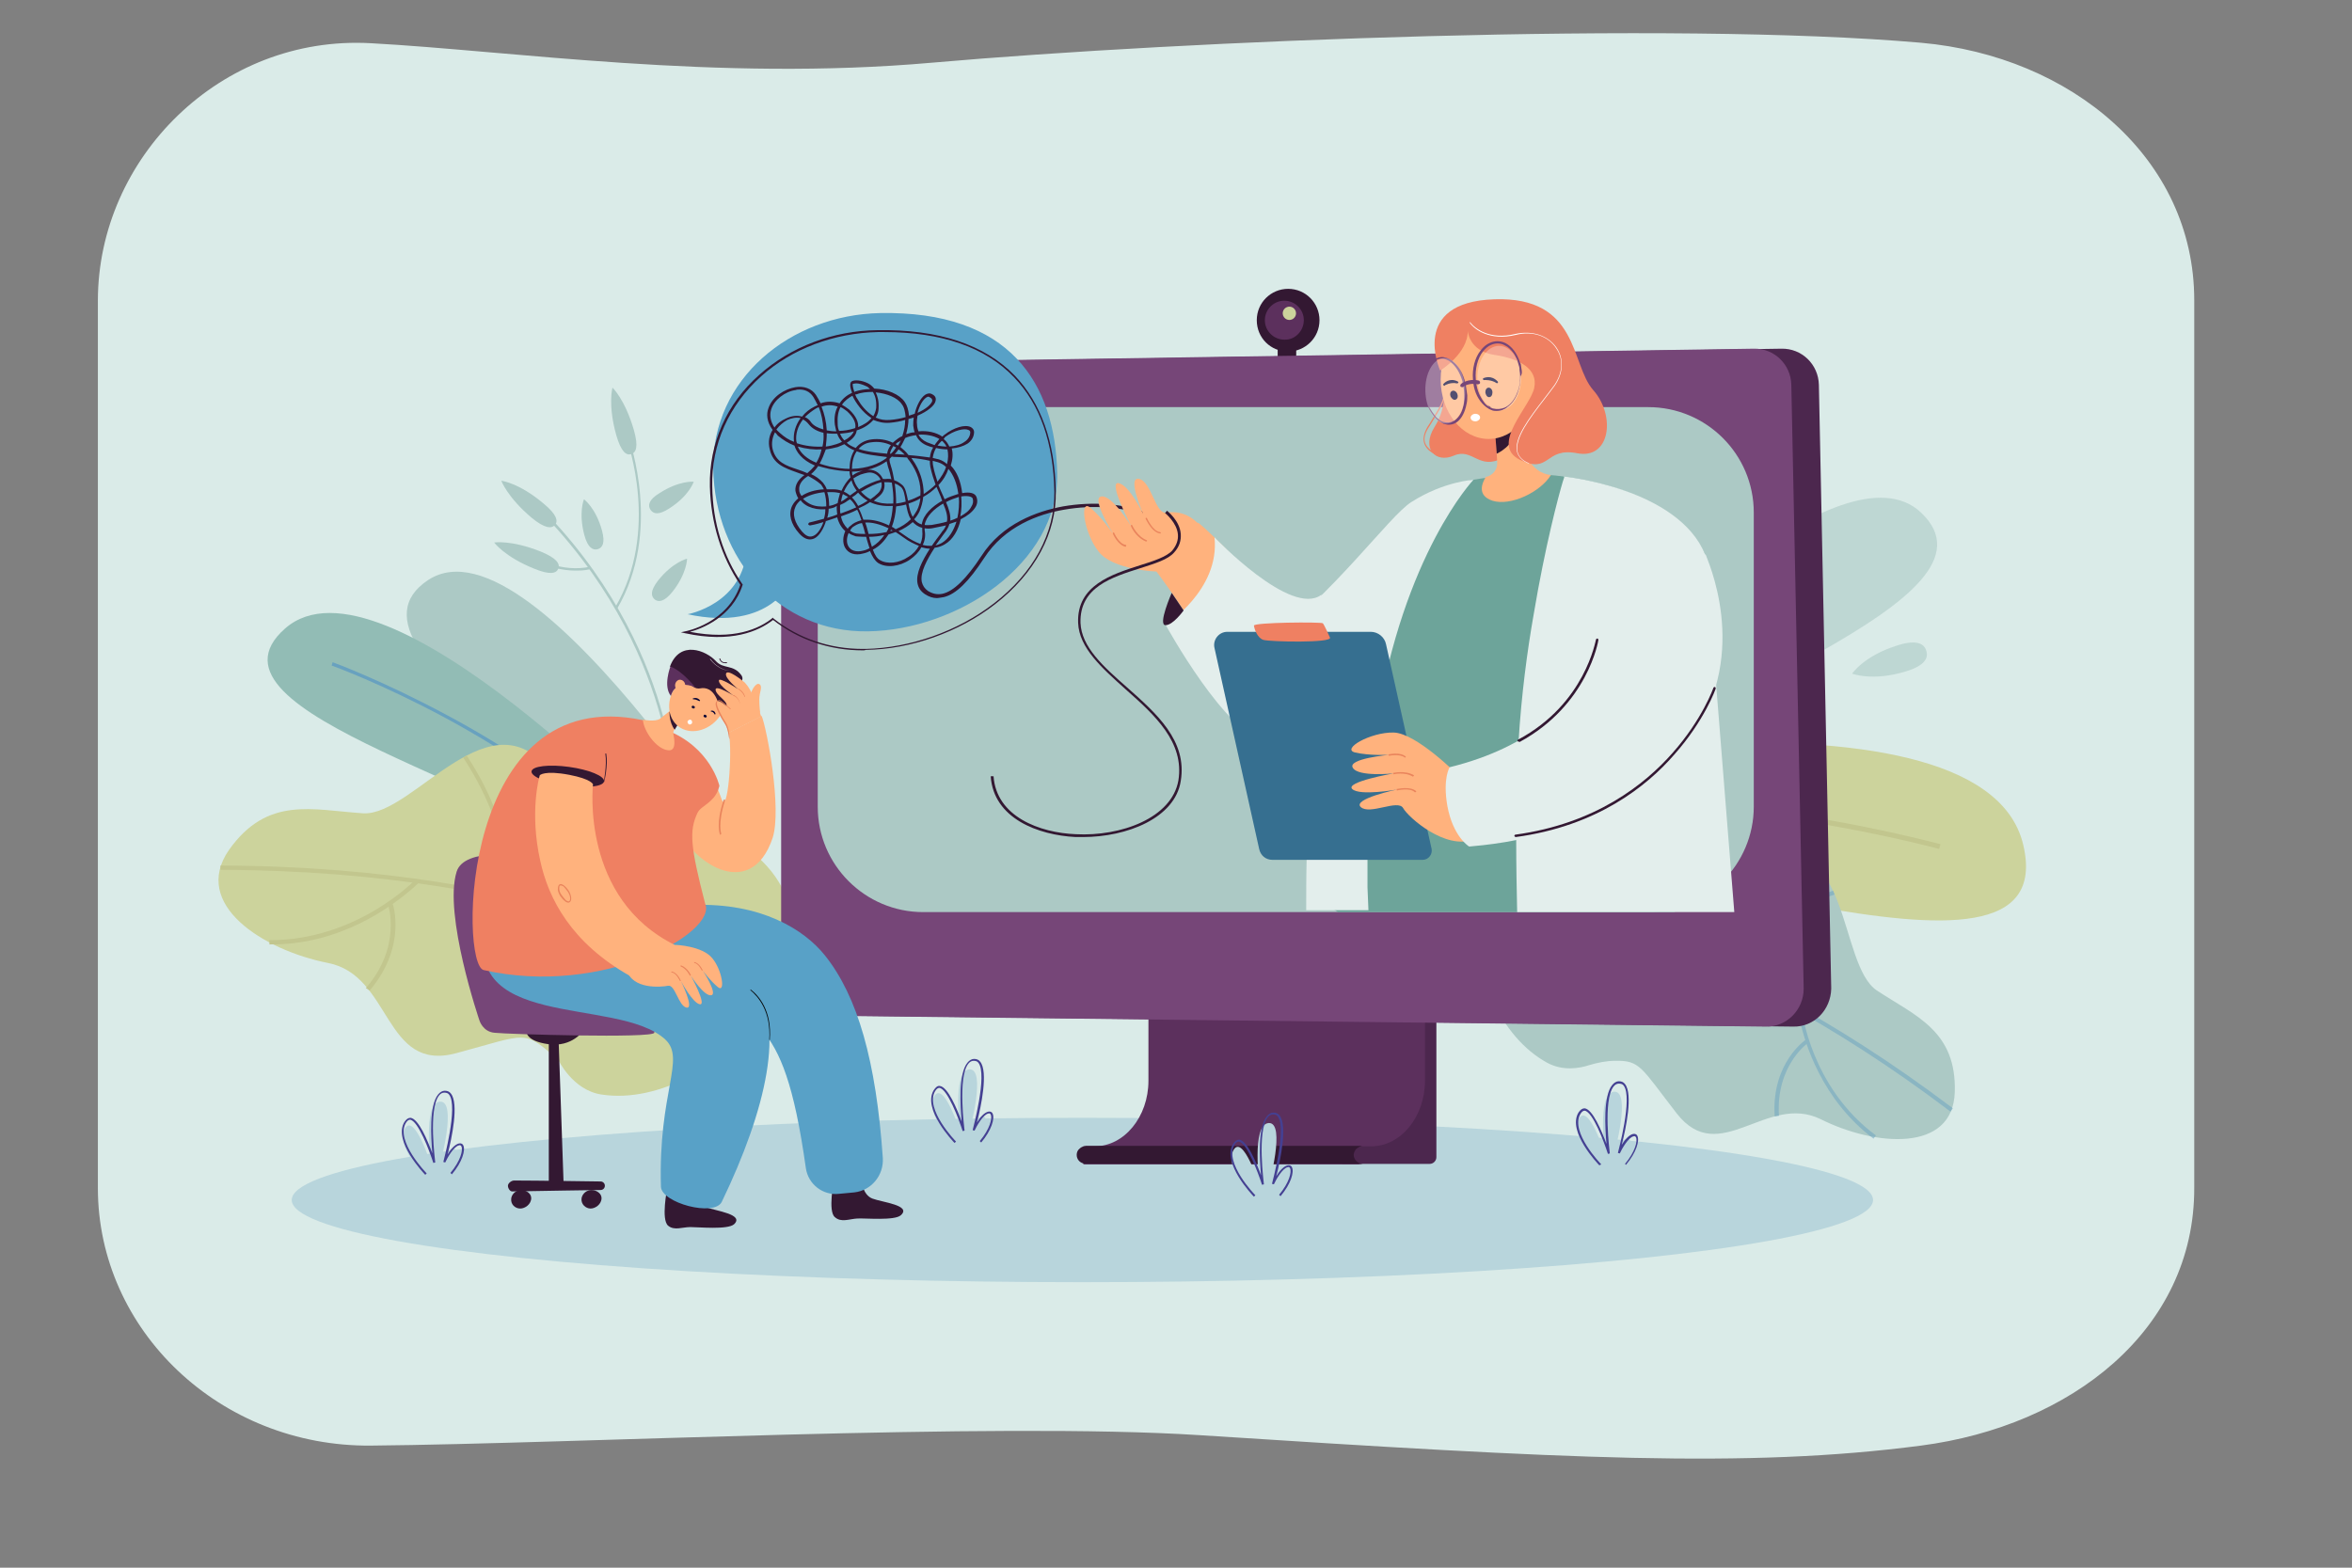 <svg version="1.1" id="_x3C_Layer_x3E_" xmlns="http://www.w3.org/2000/svg" xmlns:xlink="http://www.w3.org/1999/xlink" x="0px"
	 y="0px" viewBox="0 0 495 330" style="enable-background:new 0 0 495 330;" xml:space="preserve">
<rect x="0" y="0" width="495" height="330" fill="#808080" stroke="none"/>
<style type="text/css">
	.st0{fill:#DAEBE8;}
	.st1{fill:#B8D5DC;}
	.st2{opacity:0.6;}
	.st3{fill:#ACC9C5;}
	.st4{fill:#CCD39C;}
	.st5{fill:#C2C68E;}
	.st6{opacity:0.5;}
	.st7{fill:#68A1BF;}
	.st8{fill:#92BCB5;}
	.st9{fill:#4C274E;}
	.st10{fill:#331832;}
	.st11{fill:#5C305D;}
	.st12{fill:#764678;}
	.st13{fill:#444092;}
	.st14{fill:#58A1C7;}
	.st15{fill:#020202;}
	.st16{fill:#FFB27D;}
	.st17{fill:#EF8062;}
	.st18{fill:#080435;}
	.st19{fill:#FFFFFF;}
	.st20{fill:#E9845C;}
	.st21{fill:#E3EEEC;}
	.st22{fill:#6DA49A;}
	.st23{opacity:0.3;}
	.st24{fill:#73B3CE;}
	.st25{fill:#366F90;}
</style>
<g>
	<g>
		<path class="st0" d="M404.3,304.3c-36.7,4.8-74.6,2.8-151.9-2.2c-43.4-2.8-130.8,1.8-174.3,2.2c-31.8,0.3-57.5-24.3-57.5-54.2
			v-91.4V63.3c0-30,25.8-56,57.5-54.2c29.5,1.6,72.8,8.1,118,4.1C249.7,8.5,351.7,4.4,404.3,9c31.6,2.8,57.5,24.3,57.5,54.2v186.8
			C461.9,280,435.8,300.2,404.3,304.3z"/>
	</g>
	<g>
		<ellipse class="st1" cx="227.8" cy="252.6" rx="166.4" ry="17.3"/>
	</g>
	<g>
		<g class="st2">
			<path class="st3" d="M326,169.4c-4.7-2.6-5.7-8.9-2.1-12.7c17.8-18.7,64.1-64.2,80.4-48.8c19.6,18.5-51.2,39.1-73.1,60.9
				C329.8,170.1,327.7,170.4,326,169.4L326,169.4z"/>
		</g>
		<g>
			<g>
				<path class="st4" d="M295.5,163.6c0,0,121.3-23.7,130.3,14.2c9,37.9-86.9-4.7-121.8,3.4L295.5,163.6z"/>
			</g>
			<g>
				<g>
					<path class="st5" d="M300.2,173.5c24-6.1,52.1-4.3,71.4-1.8c20.9,2.7,36.4,7,36.5,7l0.3-1c-0.2,0-15.6-4.3-36.6-7.1
						c-19.4-2.5-47.6-4.3-71.8,1.8L300.2,173.5z"/>
				</g>
			</g>
		</g>
		<g>
			<g>
				<g>
					<path class="st3" d="M383.2,235.6c-11.4-5.6-21.3,10.3-30.3-1.2c-7.6-9.8-7.7-11.2-13-11.1c-1.8,0-3.7,0.4-5.4,0.9
						c-2.1,0.7-5.6,1.3-8.9-0.5c-19.8-10.8-23.4-55.3,5.9-55c2.1,0,4.3,1.1,6.7,2.5c12.9,7.3,12.3,15.4,31.9,9.1
						c19.6-6.3,16.7,22.7,24.9,28.2c8.2,5.4,16.8,8.5,16.4,21.4C411,242.7,394.6,241.3,383.2,235.6z"/>
				</g>
			</g>
			<g class="st6">
				<g>
					<g>
						<path class="st7" d="M322.3,191.8l0.1-0.8c0.4,0,37.2,3.4,88.6,42.3l-0.5,0.7C359.3,195.2,322.7,191.8,322.3,191.8z"/>
					</g>
				</g>
				<g>
					<g>
						<path class="st7" d="M369,197.3c-2-11.3,0.6-16.9,0.7-17.2l0.8,0.4c0,0.1-2.6,5.7-0.6,16.7L369,197.3z"/>
					</g>
				</g>
				<g>
					<g>
						<path class="st7" d="M364.6,205.3c0.7-4.8,4.6-9.4,11.3-13.3c5-2.9,9.8-4.5,9.9-4.5l0.3,0.8c-0.2,0.1-19,6.2-20.6,17.1
							L364.6,205.3z"/>
					</g>
				</g>
				<g>
					<g>
						<path class="st7" d="M378.8,214.7c-0.3-1.3-0.4-2.1-0.4-2.1l0.8-0.1c0,0.2,1.9,16.4,15.6,26.5l-0.5,0.7
							C383.4,231.5,379.8,219.5,378.8,214.7z"/>
					</g>
				</g>
				<g>
					<g>
						<path class="st7" d="M373.5,235c-0.4-5.8,1.4-9.9,3-12.3c1.7-2.6,3.5-3.8,3.6-3.9l0.5,0.7c-0.1,0-6.9,4.8-6.2,15.4L373.5,235z
							"/>
					</g>
				</g>
			</g>
		</g>
		<g class="st2">
			<path class="st3" d="M399.5,135.8c3.9-1.2,5.5-0.3,5.9,1.2c0.5,1.5-0.3,3.1-4.2,4.3c-7.1,2.2-11.4,0.5-11.4,0.5
				S392.3,138,399.5,135.8z"/>
		</g>
	</g>
	<g>
		<g>
			<g>
				<path class="st3" d="M140.9,107c-2.3,1.5-3.4,1.2-4,0.3c-0.6-0.9-0.4-2.1,1.9-3.5c4.2-2.7,7.2-2.4,7.2-2.4
					S145.1,104.3,140.9,107z"/>
			</g>
			<g>
				<path class="st3" d="M141.5,124.6c-1.7,2.1-2.9,2.2-3.7,1.6c-0.8-0.7-1-1.8,0.7-4c3.1-3.9,6.1-4.6,6.1-4.6
					S144.6,120.7,141.5,124.6z"/>
			</g>
			<g>
				<g>
					<g>
						<path class="st3" d="M142.3,170.3l-0.5,0c0-0.1,0.3-8-2.8-19.5c-2.9-10.6-9.4-26.5-24.1-42l0.4-0.4
							c14.7,15.5,21.3,31.5,24.2,42.2C142.6,162.2,142.3,170.3,142.3,170.3z"/>
					</g>
				</g>
				<g>
					<g>
						<path class="st3" d="M129.9,128.1l-0.4-0.3c9.4-16.1,2.5-34.9,2.5-35.1l0.5-0.2C132.4,92.8,139.4,111.8,129.9,128.1z"/>
					</g>
				</g>
				<g>
					<g>
						<path class="st3" d="M121.8,120.1c-5.2,0.2-9.3-2.2-9.3-2.3l0.3-0.4c0.1,0,5.2,3.2,11.4,1.9l0.1,0.5
							C123.4,120,122.6,120.1,121.8,120.1z"/>
					</g>
				</g>
				<g>
					<g>
						<path class="st3" d="M114.4,106c2.8,2.3,3.1,3.7,2.4,4.5c-0.7,0.8-2.1,0.8-4.9-1.5c-5.1-4.3-6.4-7.8-6.4-7.8
							S109.2,101.6,114.4,106z"/>
					</g>
				</g>
				<g>
					<g>
						<path class="st3" d="M113.8,116.1c3.4,1.4,4.1,2.6,3.7,3.6c-0.4,1-1.7,1.4-5.1,0c-6.2-2.5-8.4-5.5-8.4-5.5
							S107.5,113.6,113.8,116.1z"/>
					</g>
				</g>
				<g>
					<g>
						<path class="st3" d="M126.7,111.7c0.7,2.6,0.1,3.6-0.9,3.9c-1,0.3-2.1-0.3-2.8-2.9c-1.3-4.8-0.1-7.6-0.1-7.6
							S125.4,106.9,126.7,111.7z"/>
					</g>
				</g>
				<g>
					<g>
						<path class="st3" d="M133.4,90.5c1,3.5,0.5,4.8-0.6,5.1c-1,0.3-2.1-0.5-3.1-4c-1.8-6.4-0.8-10-0.8-10S131.5,84,133.4,90.5z"/>
					</g>
				</g>
			</g>
		</g>
	</g>
	<g>
		<path class="st3" d="M165.2,193.2c0,0-52.3-86.1-75.1-71.1c-22.8,15.1,47.8,49.9,62.2,75.5L165.2,193.2z"/>
	</g>
	<g>
		<g>
			<path class="st8" d="M140.8,177.9c0,0-60.1-63.8-80.8-45.6s51.9,33.2,68.7,52.3L140.8,177.9z"/>
		</g>
		<g>
			<g>
				<path class="st7" d="M134.1,181.7c-11.4-13.4-28.2-24-40.4-30.6c-13.2-7.1-23.8-11-23.9-11l0.2-0.7c0.1,0,10.8,4,24,11.1
					c12.2,6.5,29.1,17.2,40.6,30.7L134.1,181.7z"/>
			</g>
		</g>
	</g>
	<g>
		<g>
			<g>
				<path class="st4" d="M69,202.7c13.5,2.6,11.7,23.1,27,19c15.3-4.1,14-5.1,21.5,1.4c0,0,3,6.4,9.1,7.3
					c24.2,3.7,56.4-32.6,30.8-51.7c-1.8-1.4-4.5-1.9-7.4-2.3c-15.9-2.1-20.7,5.2-33.6-13.2c-12.9-18.4-29.3,8.7-40,8
					c-10.7-0.7-20.1-3.7-28.2,7.7C40.2,190.4,55.4,200,69,202.7z"/>
			</g>
		</g>
		<g>
			<g>
				<g>
					<path class="st5" d="M150.3,204.8l0.5-0.8c-0.3-0.2-34.5-21.6-104.4-21.8l0,0.9C116.1,183.3,150,204.5,150.3,204.8z"/>
				</g>
			</g>
			<g>
				<g>
					<path class="st5" d="M106.3,178.7c9-8.5,10.5-15.1,10.6-15.4l-0.9-0.2c0,0.1-1.5,6.6-10.3,14.9L106.3,178.7z"/>
				</g>
			</g>
			<g>
				<g>
					<path class="st5" d="M104.9,188.5c2.5-4.6,2.1-11.2-1.1-19c-2.4-5.9-5.6-10.4-5.6-10.5l-0.7,0.5c0.1,0.2,12.4,17.9,6.7,28.5
						L104.9,188.5z"/>
				</g>
			</g>
			<g>
				<g>
					<path class="st5" d="M86.5,187.3c1.1-0.9,1.7-1.6,1.7-1.6l-0.7-0.6c-0.1,0.1-12.4,12.9-30.8,12.8l0,0.9
						C71.5,199,82.4,190.8,86.5,187.3z"/>
				</g>
			</g>
			<g>
				<g>
					<path class="st5" d="M77.8,208.5c4.1-4.8,5.2-9.5,5.4-12.6c0.2-3.4-0.5-5.6-0.6-5.7l-0.9,0.3c0,0.1,2.9,8.7-4.7,17.5
						L77.8,208.5z"/>
				</g>
			</g>
		</g>
	</g>
	<g>
		<path class="st9" d="M377.4,216.1l-199.5-2.3c-4.3,0-7.7-3.5-7.7-7.8V84.2c0-4.3,3.4-7.7,7.7-7.8l197-3c4.3-0.1,7.8,3.3,7.9,7.6
			l2.6,127.1C385.3,212.6,381.8,216.2,377.4,216.1z"/>
	</g>
	<g>
		<g>
			<rect x="268.9" y="70.3" class="st10" width="3.9" height="5.6"/>
		</g>
		<g>
			<path class="st10" d="M277.7,67.4c0-3.6-2.9-6.6-6.6-6.6c-3.6,0-6.6,2.9-6.6,6.6s2.9,6.6,6.6,6.6C274.7,74,277.7,71.1,277.7,67.4
				z"/>
		</g>
		<g>
			<path class="st11" d="M274.4,67.4c0-2.3-1.9-4.1-4.1-4.1c-2.3,0-4.1,1.9-4.1,4.1c0,2.3,1.9,4.1,4.1,4.1
				C272.5,71.6,274.4,69.7,274.4,67.4z"/>
		</g>
		<g>
			
				<ellipse transform="matrix(0.987 -0.16 0.16 0.987 -7.054 44.331)" class="st4" cx="271.4" cy="65.9" rx="1.4" ry="1.4"/>
		</g>
	</g>
	<g>
		<g>
			<path class="st9" d="M302.3,198.2v45.4c0,0.7-0.6,1.4-1.4,1.4h-14.2h-4.2v-9.7c0,0,7.5-5.1,8-5.3c0.5-0.1,6.3-31.8,6.3-31.8
				H302.3z"/>
		</g>
		<g>
			<path class="st11" d="M299.9,198.2v29.3c0,7.6-5.1,13.8-11.3,13.8h-1.9c-0.2,0-0.3,0-0.5,0.1c-0.3,0.1-0.6,0.3-0.9,0.5
				c-0.3,0.3-0.6,0.8-0.6,1.3c0,0.9,0.6,1.6,1.4,1.8c0.2,0,0.3,0.1,0.5,0.1H228v-3.8h2.4c6.2,0,11.3-6.2,11.3-13.8v-29.3H299.9z"/>
		</g>
		<g>
			<path class="st10" d="M286.3,244.9c0.2,0,0.3,0.1,0.5,0.1h-58.3c-0.2,0-0.3,0-0.5-0.1c-0.8-0.2-1.4-0.9-1.4-1.8
				c0-0.5,0.2-1,0.6-1.3c0.2-0.2,0.5-0.4,0.9-0.5c0.2,0,0.3-0.1,0.5-0.1h58.3c-0.2,0-0.3,0-0.5,0.1c-0.3,0.1-0.6,0.3-0.9,0.5
				c-0.3,0.3-0.6,0.8-0.6,1.3C284.9,243.9,285.5,244.7,286.3,244.9z"/>
		</g>
	</g>
	<g>
		<path class="st12" d="M371.6,216.1l-199.5-2.3c-4.3,0-7.7-3.5-7.7-7.8V84.2c0-4.3,3.4-7.7,7.7-7.8l197-3c4.3-0.1,7.8,3.3,7.9,7.6
			l2.6,127.1C379.6,212.6,376,216.2,371.6,216.1z"/>
	</g>
	<g>
		<path class="st3" d="M346.9,192H194.3c-12.2,0-22.2-9.9-22.2-22.2v-61.9c0-12.2,9.9-22.2,22.2-22.2h152.6
			c12.2,0,22.2,9.9,22.2,22.2v61.9C369.1,182,359.1,192,346.9,192z"/>
	</g>
	<g>
		<g>
			<path class="st1" d="M263.5,251.7c0,0-5.9-6.1-3.9-9.6s5.5,7.5,5.5,7.5s-1.8-12.9,1.9-13.2c3.7-0.2,0,13.2,0,13.2
				s1.4-3.1,2.7-3.3c1.3-0.2,1,2.6-1.4,5.4H263.5z"/>
		</g>
		<g>
			<path class="st13" d="M263.9,251.9c-0.3-0.3-6.8-7.1-4.4-11.1c0.4-0.6,0.8-0.9,1.3-0.9c1.7,0.2,3.6,4.8,4.6,7.5
				c-0.3-3.4-0.7-10.1,1.2-12.4c0.4-0.5,0.9-0.8,1.4-0.8c0.6,0,1,0.2,1.3,0.6c1.7,2.1,0.2,9.4-0.7,12.8c0.6-1,1.5-2.1,2.4-2.3
				c0.4-0.1,0.8,0.1,0.9,0.4c0.5,1-0.2,3.5-2.4,6.1l-0.3-0.3c2.1-2.5,2.7-4.8,2.3-5.6c-0.1-0.2-0.3-0.3-0.5-0.2
				c-1.1,0.2-2.5,2.7-2.9,3.6l-0.4-0.1c0-0.1,3.2-11.7,1.2-14.2c-0.2-0.3-0.5-0.4-0.9-0.4c0,0-0.1,0-0.1,0c-0.4,0-0.8,0.2-1.1,0.6
				c-2.3,2.9-0.8,13.9-0.8,14.1l-0.4,0.1c-0.8-2.5-3.2-8.9-4.9-9.1c-0.3,0-0.6,0.2-0.9,0.7c-2.2,3.8,4.3,10.5,4.4,10.6L263.9,251.9z
				"/>
		</g>
	</g>
	<g>
		<g>
			<path class="st1" d="M200.5,240.4c0,0-5.9-6.1-3.9-9.6s5.5,7.5,5.5,7.5s-1.8-12.9,1.9-13.2c3.7-0.2,0,13.2,0,13.2
				s1.4-3.1,2.7-3.3s1,2.6-1.4,5.4H200.5z"/>
		</g>
		<g>
			<path class="st13" d="M200.9,240.6c-0.3-0.3-6.8-7.1-4.4-11.1c0.4-0.6,0.8-1,1.3-0.9c1.7,0.2,3.6,4.8,4.6,7.5
				c-0.3-3.4-0.7-10.1,1.2-12.4c0.4-0.5,0.9-0.8,1.4-0.8c0.6,0,1,0.2,1.3,0.6c1.7,2.1,0.2,9.4-0.7,12.8c0.6-1,1.5-2.1,2.4-2.3
				c0.4-0.1,0.8,0.1,0.9,0.4c0.5,1-0.2,3.5-2.4,6.1l-0.3-0.3c2.1-2.5,2.7-4.8,2.3-5.6c-0.1-0.2-0.3-0.3-0.5-0.2
				c-1.1,0.2-2.5,2.7-2.9,3.6l-0.4-0.1c0-0.1,3.2-11.7,1.2-14.2c-0.2-0.3-0.6-0.4-1-0.4c-0.4,0-0.8,0.2-1.1,0.6
				c-2.3,2.9-0.8,13.9-0.8,14.1l-0.4,0.1c-0.8-2.5-3.2-8.9-4.9-9.1c-0.3,0-0.6,0.2-0.9,0.7c-2.2,3.8,4.3,10.5,4.4,10.6L200.9,240.6z
				"/>
		</g>
	</g>
	<g>
		<g>
			<path class="st1" d="M336.2,245.1c0,0-5.9-6.1-3.9-9.6c2-3.5,5.5,7.5,5.5,7.5s-1.8-12.9,1.9-13.2c3.7-0.2,0,13.2,0,13.2
				s1.4-3.1,2.7-3.3c1.3-0.2,1,2.6-1.4,5.4H336.2z"/>
		</g>
		<g>
			<path class="st13" d="M336.6,245.3c-0.3-0.3-6.8-7.1-4.4-11.1c0.4-0.6,0.8-0.9,1.3-0.9c1.7,0.2,3.6,4.8,4.6,7.5
				c-0.3-3.4-0.7-10.1,1.2-12.4c0.4-0.5,0.9-0.8,1.4-0.8c0.6,0,1,0.2,1.3,0.6c1.7,2.1,0.2,9.4-0.7,12.8c0.6-1,1.5-2.1,2.4-2.3
				c0.4-0.1,0.8,0.1,0.9,0.4c0.5,1-0.2,3.5-2.4,6.1L342,245c2.1-2.5,2.7-4.8,2.3-5.6c-0.1-0.2-0.3-0.3-0.5-0.2
				c-1.1,0.2-2.5,2.7-2.9,3.6l-0.4-0.1c0-0.1,3.2-11.7,1.2-14.2c-0.2-0.3-0.6-0.4-1-0.4c-0.4,0-0.8,0.2-1.1,0.6
				c-2.3,2.9-0.8,13.9-0.8,14.1l-0.4,0.1c-0.8-2.5-3.2-8.9-4.9-9.1c-0.3,0-0.6,0.2-0.9,0.7c-2.2,3.8,4.3,10.5,4.4,10.6L336.6,245.3z
				"/>
		</g>
	</g>
	<g>
		<g>
			<path class="st1" d="M89.1,247.2c0,0-5.9-6.1-3.9-9.6c2-3.5,5.5,7.5,5.5,7.5s-1.8-12.9,1.9-13.2c3.7-0.2,0,13.2,0,13.2
				s1.4-3.1,2.7-3.3c1.3-0.2,1,2.6-1.4,5.4H89.1z"/>
		</g>
		<g>
			<path class="st13" d="M89.5,247.3c-0.3-0.3-6.8-7.1-4.4-11.1c0.4-0.6,0.8-0.9,1.3-0.9c1.7,0.2,3.6,4.8,4.6,7.5
				c-0.3-3.4-0.7-10.1,1.2-12.4c0.4-0.5,0.9-0.8,1.4-0.8c0.6,0,1,0.2,1.3,0.6c1.7,2.1,0.2,9.4-0.7,12.8c0.6-1,1.5-2.1,2.4-2.3
				c0.4-0.1,0.8,0.1,0.9,0.4c0.5,1-0.2,3.5-2.4,6.1l-0.3-0.3c2.1-2.5,2.7-4.8,2.3-5.6c-0.1-0.2-0.3-0.3-0.5-0.2
				c-1.1,0.2-2.5,2.7-2.9,3.6l-0.4-0.1c0-0.1,3.2-11.7,1.2-14.2c-0.2-0.3-0.6-0.4-1-0.4c-0.4,0-0.8,0.2-1.1,0.6
				c-2.3,2.9-0.8,13.9-0.8,14.1l-0.4,0.1c-0.8-2.5-3.2-8.9-4.9-9.1c-0.3,0-0.6,0.2-0.9,0.7c-2.2,3.8,4.3,10.5,4.4,10.6L89.5,247.3z"
				/>
		</g>
	</g>
	<g>
		<g>
			<g>
				<g>
					<g>
						<polygon class="st10" points="118.6,248.7 115.5,248.7 115.5,214.8 117.5,217.1 						"/>
					</g>
					<g>
						<path class="st10" d="M126.4,250.5c0,0-13.9,0.2-18.6,0.3c-0.5,0-0.9-0.7-0.9-1.2l0,0c0-0.5,0.7-1.1,1.3-1.1
							c4.5,0,18.2,0.2,18.2,0.2c0.5,0,0.9,0.4,0.9,0.9l0,0C127.3,250.1,126.9,250.5,126.4,250.5z"/>
					</g>
					<g>
						<path class="st10" d="M107.6,252.2c0.2-1,1.1-1.7,2.1-1.7c1,0,2.1,0.7,2.1,1.7c0,1.3-1.3,2.2-2.3,2.2
							C108.4,254.4,107.4,253.5,107.6,252.2z"/>
					</g>
					<g>
						<path class="st10" d="M122.4,252.2c0.2-1,1.1-1.7,2.1-1.7c1,0,2.1,0.7,2.1,1.7c0,1.3-1.3,2.2-2.3,2.2
							C123.3,254.4,122.2,253.5,122.4,252.2z"/>
					</g>
					<g>
						<path class="st10" d="M110.8,216.9c0,0-0.5,2.2,4.6,2.9c5.1,0.7,7.4-2.9,7.4-2.9H110.8z"/>
					</g>
				</g>
				<g>
					<path class="st12" d="M125.4,207.7c0.1-6.2-3.1-25.5-11.9-27.2c-3.5-0.6-15.8-2.2-17.4,3c-2.8,9,4.8,31.3,4.8,31.3
						s0.7,2.4,3.2,2.6c2.5,0.3,33.3,1.2,33.6,0C138.9,212.9,129.8,208.9,125.4,207.7z"/>
				</g>
			</g>
			<g>
				<g>
					<path class="st10" d="M146.2,250.2c0,0,0.1,3.1,2.3,3.9c2.1,0.8,8.2,1.5,6,3.6c-1.3,1.2-7.5,0.6-9.2,0.6
						c-1.7,0-3.4,0.8-4.7-0.3c-1.5-1.3-0.2-7.7-0.2-7.7s1.5,0.8,2.9,0.7C145.3,250.9,146.2,250.2,146.2,250.2z"/>
				</g>
				<g>
					<path class="st10" d="M181.3,248.4c0,0,0.2,3.1,2.3,3.9c2.1,0.8,8.3,1.4,6,3.5c-1.3,1.2-7.5,0.6-9.2,0.7
						c-1.7,0.1-3.4,0.9-4.7-0.3c-1.5-1.2-0.2-7.7-0.2-7.7s1.5,0.7,2.9,0.7C180.3,249.1,181.3,248.4,181.3,248.4z"/>
				</g>
				<g>
					<g>
						<path class="st14" d="M179.8,251c3.6-0.4,6.2-3.6,6-7.2c-1.4-20.4-5.3-34.1-12.2-42.7c-4.4-5.5-13.5-11.1-27.7-10.6
							c-7.1,0.3-9-2.4-16.4-2.2c-11.9,0.3-9.6,2-9.6,2c-7.3,19.3,6.9,20.6,17.2,20.2c0.3,0,0.7,0,1,0c6.3-0.1,17.5,0.5,22.3,6.3
							c3.8,4.6,6.7,11.3,9.2,29.1c0.5,3.4,3.6,5.8,7,5.4L179.8,251z"/>
					</g>
				</g>
				<g>
					<g>
						<path class="st14" d="M151.9,253c9.4-19.5,13.5-37.4,6.6-45.9c-4.4-5.5-10.7-9.3-18.7-11.5c-5.7-1.5-12.3-2.2-19.6-2
							c-11.9,0.3-17.4-0.6-17.4-0.6c-7.6,24.5,27.1,16.5,37.2,25.8c4.4,4.1-1.5,11-0.9,31C139.2,253.2,150.3,256.2,151.9,253z"/>
					</g>
				</g>
				<g>
					<path class="st15" d="M162,218.9l-0.1,0c0.4-6-2.3-9.1-4-10.5l0.1-0.1C159.7,209.6,162.5,212.8,162,218.9z"/>
				</g>
				<g>
					<g>
						<path class="st16" d="M141.5,172.1c-1.6-4.4-5.1-9.5-5.2-9.6l5.2-3.7c2.2-1.5,5.2-0.9,6.5,1.4c1.3,2.3,2.9,5.2,3.9,8.1
							c1.2,3.3,2.3-9.5,1.5-14.1l6.9-3.5c1.1,2.7,4.3,19.6,2.3,25.7C158,190.1,144.9,181.7,141.5,172.1z"/>
					</g>
				</g>
				<g>
					<path class="st17" d="M151.4,165.4c0,0-1.8-8.1-11.1-11.7c0,0,0,0,0,0c-1.7-0.8-3.2-1.8-5-2.1c-38.5-8.2-38.6,51.5-33.5,52.6
						c25.1,5.7,49.3-7.9,46.6-14c-3.1-12-3.4-15.3-1.6-19.1c0.6-1.2,1.8-1.4,3.4-3.2C151.2,166.7,151.4,165.4,151.4,165.4z"/>
				</g>
				<g>
					<path class="st16" d="M147.8,144.1l-3.3,5.3l-1.8,2.9l-0.2,0.3l-0.6,1c-0.4,0.7-0.1,1.1,0,2c0,0.4,0.4,2.7-1.5,2.3
						c-2.3-0.4-4.9-3.9-5.1-6.4c0,0,2.6,0.5,3.6-0.2l3-2.4l0.9-0.7L147.8,144.1z"/>
				</g>
				<g>
					<path class="st10" d="M142.8,151.9l0,0.4l-0.2,0.3l-0.6,1c-1.2-1.5-1.1-3.8-1.1-3.8L142.8,151.9z"/>
				</g>
				<g>
					<g>
						<path class="st11" d="M153.9,148.1c0,0-0.8,1.3-2.4,2.4c-1.6,1.1,0.3-3.6,0.3-3.6L153.9,148.1z"/>
					</g>
					<g>
						
							<ellipse transform="matrix(0.615 -0.789 0.789 0.615 -59.872 172.649)" class="st16" cx="146.8" cy="147.6" rx="6.7" ry="5.6"/>
					</g>
					<g>
						<path class="st10" d="M143.7,142.8l2.1,1.7c0.5,0.4,1.1,0.5,1.6,0.4c1-0.2,2.6,0,3.6,2.6c1.3,3.5,4.9,1.7,6.3,0.8
							c1.5-0.9,1.1-2.9-0.6-3.5s0.2-1.5-0.7-2.7c-1.7-2.3-3.7-1.2-5.3-2.9c-2.1-2.3-7.6-4.5-9.7,1.1L143.7,142.8z"/>
					</g>
					<g>
						<g>
							<path class="st18" d="M147.2,147.6C147.3,147.6,147.3,147.6,147.2,147.6c0.1-0.1,0.2-0.1,0.1-0.2c0,0-0.5-0.7-1.4-0.4
								c-0.1,0-0.1,0.1-0.1,0.1c0,0.1,0.1,0.1,0.1,0.1C146.6,147.2,147.1,147.6,147.2,147.6C147.2,147.6,147.2,147.6,147.2,147.6z"
								/>
						</g>
					</g>
					<g>
						<g>
							<path class="st18" d="M150.4,150.4C150.4,150.4,150.4,150.4,150.4,150.4c0.1,0,0.2-0.1,0.2-0.1c0,0-0.1-0.8-0.9-0.7
								c-0.1,0-0.1,0.1-0.1,0.1c0,0.1,0,0.1,0.1,0.1C150.1,149.8,150.4,150.3,150.4,150.4C150.4,150.3,150.4,150.4,150.4,150.4z"/>
						</g>
					</g>
					<g>
						<path class="st11" d="M141.1,140.3c0,0-1.6,4.1,0.1,6.2c0,0,0.7-3.7,5.2-1.8C146.3,144.8,143.9,141.4,141.1,140.3z"/>
					</g>
					<g>
						<path class="st16" d="M142.1,144.5c0.1,0.7,0.7,1.1,1.3,1c0.6-0.1,0.9-0.8,0.8-1.4c-0.1-0.7-0.7-1.1-1.3-1
							C142.3,143.3,142,143.9,142.1,144.5z"/>
					</g>
					<g>
						<path class="st10" d="M152.6,139.6c-1,0-1.2-0.9-1.2-0.9c0-0.1,0-0.1,0.1-0.1c0.1,0,0.1,0,0.1,0.1c0,0,0.2,0.9,1.3,0.7
							c0,0,0,0,0,0c0.1,0,0.1,0,0.1,0.1c0,0.1,0,0.1-0.1,0.1C152.8,139.6,152.7,139.6,152.6,139.6z"/>
					</g>
					<g>
						<path class="st19" d="M155.4,147.7c-1.4,0-3.1-0.9-3.2-1l0-0.1c0,0,3.1,1.7,4.5,0.6c0.4-0.3,0.6-0.6,0.5-0.9
							c0-0.4-0.6-0.8-1-1.1c-0.1,0-0.1-0.1-0.2-0.1l0-0.1c0.1,0,0.1,0.1,0.2,0.1c0.5,0.3,1,0.7,1.1,1.1c0,0.3-0.2,0.6-0.6,0.9
							C156.4,147.6,155.9,147.7,155.4,147.7z"/>
					</g>
					<g>
						<path class="st19" d="M153.8,141.2c-0.5,0-2.6-0.1-4.4-2.5l0.1,0C151.2,141,153.3,141.2,153.8,141.2
							C153.8,141.2,153.9,141.2,153.8,141.2l0.1,0C153.9,141.2,153.9,141.2,153.8,141.2z"/>
					</g>
					<g>
						<path class="st18" d="M145.6,148.7c-0.1,0.2,0,0.3,0.2,0.4c0.2,0.1,0.4,0,0.4-0.1c0.1-0.2,0-0.3-0.2-0.4
							C145.8,148.5,145.6,148.6,145.6,148.7z"/>
					</g>
					<g>
						<path class="st18" d="M148.1,150.6c-0.1,0.2,0,0.3,0.2,0.4c0.2,0.1,0.4,0,0.4-0.1c0.1-0.2,0-0.3-0.2-0.4
							S148.2,150.4,148.1,150.6z"/>
					</g>
					<g>
						<path class="st19" d="M145.6,152.3c-0.2,0.2-0.5,0.3-0.7,0.1c-0.2-0.2-0.3-0.5-0.1-0.7c0.2-0.2,0.5-0.3,0.7-0.1
							C145.7,151.8,145.7,152.1,145.6,152.3z"/>
					</g>
				</g>
				<g>
					<path class="st16" d="M157.9,145.3c-0.9-1.6-1.5-1.9-1.5-1.9s-3.3-2.7-3.6-1.6c-0.3,1,2.6,3.3,2.6,3.3s-4.2-2.8-4.1-1.8
						c0,1.1,3.2,3.2,3.2,3.2s-4-2.5-3.9-1.3c0.1,1.2,2.6,2.4,2.3,3.4c0,0.1-2.3-2.1-2.2-0.4c0,0.7,0.9,2.4,0.9,2.4
						c0,0.2,0.3,0.6,0.4,0.8c0.6,0.9,1,1.5,1.3,2.9l6.9-3.5C160.2,150.8,159,147.3,157.9,145.3z"/>
				</g>
				<g>
					<path class="st20" d="M156.7,146.7C156.6,146.7,156.6,146.7,156.7,146.7c-0.3-1-1.3-1.6-1.3-1.6c0,0-0.1-0.1,0-0.1
						c0,0,0.1-0.1,0.1,0c0,0,1.1,0.6,1.3,1.7C156.8,146.7,156.7,146.7,156.7,146.7C156.7,146.7,156.7,146.7,156.7,146.7z"/>
				</g>
				<g>
					<path class="st20" d="M155.7,148C155.7,148,155.6,148,155.7,148c-0.4-1.2-1.2-1.5-1.3-1.5c0,0-0.1-0.1-0.1-0.1
						c0,0,0.1-0.1,0.1-0.1c0,0,0.9,0.3,1.3,1.6C155.8,148,155.8,148,155.7,148C155.7,148,155.7,148,155.7,148z"/>
				</g>
				<g>
					<path class="st20" d="M153.5,155.6C153.5,155.6,153.5,155.6,153.5,155.6c-0.1-0.1-0.2-2.2-0.9-3.2c-0.6-0.9-2.4-3.8-1.9-4.6
						c0.1-0.2,0.3-0.3,0.5-0.4c0.4-0.1,0.7,0.2,1.2,0.6l0,0c0.6,0.5,1.4,1.2,1.4,1.2l-0.1,0.1c0,0-0.8-0.7-1.4-1.2l0,0
						c-0.4-0.3-0.7-0.6-1-0.6c0,0,0,0-0.1,0c-0.1,0-0.2,0.1-0.3,0.3c-0.3,0.6,1.1,3.2,1.9,4.4C153.5,153.4,153.6,155.4,153.5,155.6
						C153.6,155.6,153.6,155.6,153.5,155.6C153.5,155.6,153.5,155.6,153.5,155.6z"/>
				</g>
				<g>
					<g>
						<g>
							<path class="st16" d="M142.2,198.9c0,0,5.6,0.2,7.7,2.8c2.1,2.5,2.8,7.4,1.2,6.1c-1.6-1.3-3.2-3.5-3.2-3.5s3.2,4.9,1.8,5.2
								c-1.5,0.3-4.3-4.1-4.3-4.1s3.4,6.2,1.9,6c-1.5-0.2-4-4.9-4-4.9s2.9,5.9,1.2,5.6c-1.7-0.3-2.4-4.9-3.9-4.6
								c-1.5,0.3-7.5,0.8-8.7-3.3L142.2,198.9z"/>
						</g>
					</g>
					<g>
						<path class="st20" d="M147.7,204.3c0,0-0.7-1.5-1.6-1.6l0-0.2c1.1,0.2,1.8,1.7,1.8,1.8L147.7,204.3z"/>
					</g>
					<g>
						<path class="st20" d="M145.2,205.4c0,0-0.7-1.5-2-2l0.1-0.2c1.4,0.5,2.1,2,2.1,2.1L145.2,205.4z"/>
					</g>
					<g>
						<path class="st20" d="M143.1,206.5c0,0-0.8-1.8-1.8-1.8l0-0.2c1.2,0.1,2,1.9,2,2L143.1,206.5z"/>
					</g>
				</g>
				<g>
					
						<ellipse transform="matrix(0.137 -0.991 0.991 0.137 -58.902 259.443)" class="st10" cx="119.5" cy="163.5" rx="2" ry="7.7"/>
				</g>
				<g>
					<g>
						<path class="st16" d="M132.7,205.5c-12.5-7-17.3-16.4-19-24.3c-2.3-10.3-0.2-17.7-0.1-18c0,0,0.9-1.1,6.2-0.1c4.7,0.9,5,2,5,2
							c0,0.1-2.7,24.1,17.4,33.9C142.2,198.9,135.4,207,132.7,205.5z"/>
					</g>
				</g>
				<g>
					<path class="st10" d="M127.1,164.7C127.1,164.7,127.1,164.7,127.1,164.7C127,164.6,127,164.6,127.1,164.7
						c-0.1-0.1,0.7-3.6,0.3-6c0,0,0-0.1,0.1-0.1c0,0,0.1,0,0.1,0.1C128,161.1,127.2,164.6,127.1,164.7
						C127.2,164.6,127.1,164.7,127.1,164.7z"/>
				</g>
				<g>
					<path class="st20" d="M119.6,190c-0.2,0-0.5-0.1-0.7-0.3c-0.4-0.3-0.7-0.7-1-1.1c-0.3-0.5-0.5-1-0.5-1.4c0-0.5,0.1-0.8,0.3-1
						c0.3-0.2,0.6-0.1,1,0.2c0.4,0.3,0.7,0.7,1,1.1l0,0c0.6,1,0.7,2.1,0.2,2.4C119.8,190,119.7,190,119.6,190z M118.1,186.4
						c-0.1,0-0.1,0-0.2,0c-0.2,0.1-0.2,0.3-0.2,0.7c0,0.4,0.2,0.9,0.5,1.3c0.3,0.4,0.6,0.8,0.9,1.1c0.3,0.2,0.5,0.3,0.7,0.2
						c0.3-0.2,0.3-1.1-0.3-2l0,0c-0.3-0.4-0.6-0.8-0.9-1.1C118.4,186.5,118.2,186.4,118.1,186.4z"/>
				</g>
				<g>
					<path class="st16" d="M160,150.2c0,0-0.2-1.6-0.2-3c0-1.5,0.8-2.7,0-3.2c-0.8-0.4-2,1.8-1.9,2.9C158,148,160,150.2,160,150.2z"
						/>
				</g>
				<g>
					<path class="st20" d="M151.6,175.7c-0.1,0-0.1,0-0.1-0.1c0-0.1-0.9-2.2,0.8-7.2c0-0.1,0.1-0.1,0.2-0.1c0.1,0,0.1,0.1,0.1,0.2
						c-1.6,4.9-0.8,7-0.8,7C151.7,175.6,151.7,175.7,151.6,175.7C151.6,175.7,151.6,175.7,151.6,175.7z"/>
				</g>
			</g>
		</g>
	</g>
	<g>
		<g>
			<path class="st14" d="M150.1,98.7c-0.3-19,16.3-32.4,35.1-32.8c27.3-0.5,36.9,14.7,37.3,33.8c0.3,19-21,32.9-39.8,33.2
				S150.5,117.7,150.1,98.7z"/>
		</g>
		<g>
			<path class="st14" d="M144.7,129.3c0,0,11.9-2.1,12.5-14.1l9.5,6.7C166.7,122,162.5,133.1,144.7,129.3z"/>
		</g>
	</g>
	<g>
		<path class="st10" d="M181.6,136.9c-7,0-13.5-2.2-18.9-6.4c-3.1,2.4-8.8,4.9-18.5,2.8l-0.9-0.2l0.9-0.2c0.1,0,8.9-1.7,11.6-9.8
			c-4-5.9-6.2-13-6.4-20.7c-0.2-9,3.5-17.4,10.4-23.5c6.6-5.9,15.5-9.3,24.9-9.4l0,0c12.8-0.2,22.5,3,28.9,9.6
			c5.5,5.8,8.4,13.9,8.6,24.3c0.2,8.8-4.4,17.3-12.8,23.8c-7.6,5.9-17.8,9.5-27.2,9.6C182,136.9,181.8,136.9,181.6,136.9z
			 M162.7,130.1l0.1,0.1c5.3,4.2,11.8,6.4,18.8,6.4c0.2,0,0.4,0,0.6,0c9.3-0.2,19.4-3.7,27-9.6c8.3-6.4,12.8-14.7,12.7-23.5
			c-0.2-10.3-3-18.4-8.5-24.1c-6-6.3-15.2-9.5-27.3-9.5c-0.4,0-0.8,0-1.3,0c-9.3,0.2-18.1,3.5-24.6,9.3
			c-6.8,6.1-10.5,14.3-10.3,23.2c0.1,7.6,2.3,14.7,6.3,20.5l0.1,0.1l0,0.1c-2.2,6.9-8.8,9.3-11.1,9.9c9.2,1.8,14.6-0.6,17.5-3
			L162.7,130.1z"/>
	</g>
	<g>
		<path class="st10" d="M197.2,125.9c-0.9,0-1.7-0.3-2.5-0.8c-0.9-0.6-1.4-1.3-1.6-2.3c-0.4-2.1,1-4.8,2.6-7.3
			c-0.5,0-1.1-0.1-1.8-0.3c-0.5,1-1.4,1.9-2.4,2.6c-2.2,1.5-5,1.8-6.7,0.7c-0.7-0.5-1.2-1.3-1.7-2.5c-0.4,0.2-0.9,0.4-1.4,0.5
			c-1.8,0.5-3.2,0-3.9-1.3c-0.5-1-0.4-2.3,0.1-3.4c-0.8-0.7-1.4-1.7-1.7-2.9c-0.9,0.3-1.7,0.6-2.4,0.8c0,0.1-0.1,0.3-0.1,0.4
			c-0.7,1.9-1.7,3.2-2.8,3.4c-0.9,0.2-1.8-0.2-2.7-1.2c-1.8-2-2.3-4.1-1.5-5.8c0.3-0.6,0.7-1.1,1.3-1.6c-0.3-0.5-0.5-1.1-0.6-1.6
			c-0.1-1.2,0.6-2.4,1.9-3.3c-0.6-0.2-1.2-0.4-1.7-0.6c-2.5-0.9-4.9-1.7-5.6-4.8c-0.4-1.6-0.1-3,0.6-4.1c-1.3-1.8-1.3-3.4-0.9-4.5
			c0.8-2.5,3.4-4.1,5.7-4.5c1.8-0.3,3.4,0.3,4.3,1.6c0.4,0.6,0.7,1.2,1,1.8c1.4-0.5,2.7-0.4,4,0c0.7-1.1,1.7-1.8,2.6-2.2
			c0,0,0-0.1,0-0.1c-0.3-0.7-0.6-1.9-0.1-2.3c0.6-0.4,2.1-0.3,3.5,0.4c0.4,0.2,0.9,0.6,1.3,1.1c2.7,0.1,5.3,1.2,6.4,2.8
			c0.5,0.7,0.8,1.7,0.9,2.9c0.4-0.1,0.8-0.3,1.2-0.4c0.4-1.7,1.2-3.3,2.2-4c0.5-0.3,1-0.4,1.5-0.1c0.8,0.4,0.8,1,0.7,1.4
			c-0.2,1-1.7,2.2-3.8,3.1c-0.1,0.6-0.2,1.3-0.1,1.9c0,0.4,0.1,0.9,0.3,1.4c1.8-0.2,3.7,0.2,5,1.1c0.2-0.1,0.3-0.3,0.5-0.4
			c1.9-1.5,4.3-2.2,5.5-1.6c0.4,0.2,0.7,0.6,0.7,1c0,1-0.5,1.9-1.4,2.5c-0.8,0.5-2,0.9-3.3,1c0.3,1.1,0.2,2.3-0.2,3.6
			c1.3,1.3,2.1,3.3,2.4,5.8c1.6-0.3,2.7,0,3,0.8c0.3,0.8,0.2,1.6-0.3,2.3c-0.6,0.9-1.6,1.7-3,2.4c-0.5,2.2-1.6,4.3-3.4,5.3
			c-0.5,0.3-1.2,0.6-2.1,0.7c-1.6,2.5-3.1,5.2-2.7,7.2c0.2,0.8,0.6,1.4,1.3,1.9c1,0.6,1.9,0.8,3,0.6c2.4-0.5,5.1-3.2,8.2-7.9
			c4.4-6.9,11.8-9.5,17.2-10.5c6.3-1.1,13.1-0.6,17.9,1.5c0.2,0.1,0.2,0.2,0.2,0.4c-0.1,0.1-0.2,0.2-0.4,0.2
			c-4.6-2-11.3-2.5-17.5-1.4c-5.3,0.9-12.5,3.5-16.8,10.2c-3.2,4.9-5.9,7.6-8.5,8.2C197.9,125.8,197.5,125.9,197.2,125.9z
			 M183.7,115.7c0.4,1.1,0.9,1.9,1.5,2.2c1.5,0.9,4,0.7,6-0.7c1-0.6,1.7-1.4,2.2-2.3c-1-0.4-2.1-0.9-3.3-1.8
			c-0.6-0.4-1.1-0.8-1.6-1.1c-0.5,0.2-1,0.3-1.5,0.5C186.1,113.9,185.1,115,183.7,115.7z M178.6,112.2c-0.4,0.9-0.5,1.9-0.1,2.7
			c0.5,1,1.7,1.4,3.2,1c0.5-0.1,0.9-0.3,1.3-0.5c-0.2-0.7-0.5-1.5-0.7-2.4c-1.3,0-2.2-0.1-2.2-0.1
			C179.5,112.7,179,112.5,178.6,112.2z M182.9,113c0.2,0.8,0.4,1.5,0.6,2.1c1-0.6,1.9-1.4,2.6-2.5C185,112.9,183.9,113,182.9,113z
			 M194.2,114.7c0.7,0.2,1.3,0.2,1.9,0.2c0.6-0.9,1.3-1.8,1.9-2.6c0.2-0.3,0.4-0.6,0.6-0.8c0.2-0.3,0.4-0.6,0.5-0.9
			c-0.9,0.2-1.9,0.4-2.9,0.6c-0.6,0.1-1.1,0.1-1.6,0c0,0.1,0,0.3,0,0.4C194.8,112.6,194.7,113.7,194.2,114.7z M199.8,110.3
			c-0.1,0.5-0.4,1-0.7,1.5c-0.2,0.3-0.4,0.5-0.6,0.8c-0.5,0.7-1,1.4-1.6,2.2c0.5-0.1,0.9-0.3,1.3-0.5c1.5-0.9,2.5-2.6,3.1-4.5
			C200.8,110,200.3,110.1,199.8,110.3z M189.1,111.8c0.4,0.3,0.9,0.6,1.3,0.9c1.1,0.8,2.2,1.4,3.3,1.8c0.4-0.9,0.5-1.9,0.4-2.8
			c0-0.2,0-0.4,0-0.6c-0.9-0.2-1.5-0.7-2-1.2C191.2,110.7,190.2,111.3,189.1,111.8z M168.5,105.3c-0.5,0.4-0.9,0.9-1.1,1.4
			c-0.7,1.5-0.2,3.3,1.4,5.2c0.7,0.8,1.4,1.2,2.1,1c0.9-0.2,1.8-1.3,2.4-3c-1.6,0.5-2.7,0.7-2.8,0.7c-0.2,0-0.3-0.1-0.4-0.2
			c0-0.2,0.1-0.3,0.2-0.4c0,0,1.3-0.3,3.1-0.8c0.2-0.6,0.3-1.3,0.3-2c-1.3,0.1-2.5-0.1-3.6-0.6C169.5,106.3,168.9,105.9,168.5,105.3
			z M178.9,111.7c0.4,0.3,0.8,0.5,1.3,0.6c0,0,0.8,0.1,1.9,0.1c-0.2-0.8-0.4-1.6-0.7-2.3c-0.8,0.1-1.4,0.5-2,0.9
			C179.2,111.2,179,111.5,178.9,111.7z M182.1,110c0.3,0.8,0.5,1.6,0.7,2.4c1.1,0,2.4-0.1,3.8-0.4c0.1-0.3,0.3-0.5,0.4-0.8
			C185.1,110.3,183.4,109.9,182.1,110z M187.5,111.5c0,0.1-0.1,0.2-0.1,0.3c0.2,0,0.3-0.1,0.5-0.1
			C187.7,111.6,187.6,111.6,187.5,111.5z M187.7,110.9c0.3,0.1,0.5,0.3,0.8,0.5c1.2-0.5,2.3-1.2,3.2-2.1c-0.6-0.9-0.8-2.1-1-3.1
			c-0.7,0.2-1.4,0.3-2.1,0.4C188.5,108.1,188.2,109.6,187.7,110.9z M177,108.7c0.2,1.1,0.7,1.9,1.4,2.6c0.2-0.3,0.4-0.5,0.7-0.7
			c0.4-0.4,1.1-0.8,2.2-1.1c-0.3-0.8-0.5-1.5-0.9-2.2C179.3,107.9,178.1,108.3,177,108.7z M182.5,109.4c1.2,0,2.7,0.3,4.6,1.2
			c0.5-1.3,0.7-2.7,0.8-4.1c-0.1,0-0.1,0-0.2,0c-1.8,0.1-3.3-0.2-4.6-0.8c-0.7,0.5-1.5,0.9-2.4,1.3c0.4,0.7,0.7,1.5,1,2.4
			C182.1,109.4,182.3,109.4,182.5,109.4z M194.6,110.5c0.4,0.1,0.9,0,1.5,0c1.1-0.2,2.2-0.4,3.2-0.7c0.2-1.2-0.2-2.4-0.8-3.8
			C196.6,107.1,194.9,108.7,194.6,110.5z M192.4,109.3c0.4,0.5,0.9,0.9,1.6,1.1c0.3-2.1,2.2-3.8,4.3-5c-0.1-0.2-0.2-0.5-0.3-0.8
			c-0.3-0.7-0.6-1.4-0.9-2.1c-0.8,0.8-1.7,1.5-2.8,2.1c-0.1,1.1-0.4,2.1-0.8,3.1C193.2,108.3,192.8,108.9,192.4,109.3z M199.1,105.7
			c0.6,1.4,1,2.7,0.9,3.9c0.6-0.2,1.1-0.4,1.5-0.6c0.3-1.4,0.4-3,0.3-4.4C200.9,104.9,200,105.2,199.1,105.7z M174.4,107.1
			c0,0.6-0.1,1.3-0.3,1.9c0.7-0.2,1.4-0.4,2.1-0.7c0-0.3-0.1-0.7-0.1-1.1c0-0.2,0-0.4,0-0.7C175.6,106.9,175,107,174.4,107.1z
			 M191.2,106c0.2,1,0.4,2,0.9,2.8c0.3-0.4,0.6-0.9,0.9-1.4c0.4-0.8,0.6-1.6,0.7-2.5C192.9,105.4,192.1,105.7,191.2,106z
			 M202.3,104.5c0.1,1.3,0.1,2.8-0.2,4.2c1.1-0.6,1.9-1.2,2.3-2c0.4-0.6,0.5-1.2,0.3-1.8C204.5,104.5,203.6,104.3,202.3,104.5z
			 M176.8,106.3c0,0.3,0,0.6,0,0.9c0,0.3,0,0.6,0.1,0.9c1.1-0.4,2.2-0.8,3.3-1.3c-0.4-0.7-0.8-1.3-1.3-1.7c-0.2,0.1-0.3,0.2-0.5,0.3
			C177.9,105.8,177.3,106.1,176.8,106.3z M169,105c0.4,0.4,0.9,0.8,1.5,1.1c1,0.5,2.2,0.6,3.4,0.5c0-1-0.1-2.1-0.4-3
			C171.6,103.8,170.1,104.3,169,105z M179.3,104.7c0.5,0.5,1,1.2,1.3,1.8c0.7-0.3,1.4-0.7,2-1.1c-0.8-0.5-1.4-1-2-1.7
			C180.2,104.1,179.8,104.4,179.3,104.7z M174.1,103.6c0.3,0.9,0.4,1.9,0.4,2.9c0.6-0.1,1.2-0.3,1.8-0.6c0.1-0.7,0.3-1.4,0.5-2.1
			c-0.5-0.1-1-0.2-1.5-0.2C174.9,103.6,174.5,103.6,174.1,103.6z M183.9,105.4c1.1,0.5,2.4,0.7,3.9,0.6c0.1,0,0.2,0,0.2,0
			c0.1-1.5-0.1-3-0.3-4.4c-0.5-0.1-1-0.1-1.6-0.1c0.2,1.1-0.1,2.1-1,2.9C184.7,104.7,184.3,105.1,183.9,105.4z M188.3,101.8
			c0.2,1.3,0.3,2.8,0.3,4.2c0.7-0.1,1.3-0.2,2-0.4c0,0,0-0.1,0-0.1c-0.2-1.3-0.4-2.5-1-3C189.2,102.2,188.8,101.9,188.3,101.8z
			 M177.4,104c-0.2,0.5-0.3,1-0.4,1.6c0.4-0.2,0.7-0.4,1.1-0.7c0.1-0.1,0.2-0.2,0.4-0.3C178.1,104.4,177.7,104.2,177.4,104z
			 M188.2,101.1c0.7,0.2,1.2,0.6,1.7,1c0.7,0.6,0.9,1.9,1.2,3.3c0,0,0,0,0,0c1-0.3,1.8-0.7,2.6-1.1c0.2-2.4-0.6-5-2.3-7.3
			c-0.2-0.2-0.4-0.5-0.5-0.7c-0.7,0-1.4-0.1-2.1-0.1c-0.4,0-0.8,0-1.1-0.1c-0.2,0.2-0.3,0.3-0.5,0.5c0,0.5,0.1,0.9,0.3,1.5
			C187.8,99,188,100,188.2,101.1z M197.5,102.1c0.3,0.8,0.7,1.6,1,2.3c0.1,0.2,0.2,0.5,0.3,0.7c0.9-0.5,1.9-0.8,2.8-1.1
			c0,0,0,0,0.1,0c-0.3-2.2-1-4-2.1-5.3C199.2,99.9,198.5,101.1,197.5,102.1z M181.2,103.5c0.6,0.6,1.2,1.2,2,1.6
			c0.6-0.4,1.1-0.8,1.5-1.2c0.7-0.6,1-1.5,0.8-2.4C184.4,101.8,183,102.4,181.2,103.5z M170.1,100.2c-0.1,0-0.1,0.1-0.2,0.1
			c-1.2,0.8-1.8,1.8-1.7,2.8c0,0.5,0.2,0.9,0.5,1.3c1.2-0.8,2.8-1.3,4.7-1.4c-0.2-0.4-0.4-0.7-0.6-1
			C171.9,101.2,171,100.7,170.1,100.2z M177.6,103.5c0.5,0.2,0.9,0.5,1.3,0.8c0.5-0.4,1-0.7,1.4-1c-0.5-0.7-0.9-1.4-1.1-2.2
			C178.5,101.8,178,102.6,177.6,103.5z M191.8,96.4c0.1,0.1,0.1,0.2,0.2,0.3c1.6,2.2,2.4,4.8,2.4,7.3c0.9-0.6,1.8-1.3,2.5-2
			c-0.4-1.1-0.8-2.3-1.1-3.7c-0.1-0.5-0.1-0.9-0.1-1.3C194.4,96.7,193.1,96.5,191.8,96.4z M175,103c0.1,0,0.2,0,0.4,0
			c0.6,0,1.2,0.1,1.7,0.3c0.5-1.1,1.1-2,1.9-2.8c-0.1-0.4-0.2-0.8-0.2-1.2c0,0,0,0,0-0.1c-1.3,0-2.7-0.2-4.3-0.5
			c-0.9-0.2-1.6-0.4-2.3-0.6c-0.4,0.6-0.9,1.2-1.5,1.7c0.9,0.4,1.8,1,2.5,1.8c0.3,0.4,0.6,0.8,0.8,1.4C174.3,103,174.6,103,175,103z
			 M179.6,100.7c0.2,0.8,0.6,1.6,1.2,2.3c1.8-1.1,3.3-1.7,4.5-2c0,0,0,0,0-0.1c-0.5-1-1.6-1.6-2.7-1.4c-0.5,0.1-0.9,0.2-1.5,0.4
			C180.6,100.1,180.1,100.4,179.6,100.7z M196.3,97c0,0.3,0,0.7,0.1,1.1c0.2,1.2,0.6,2.3,0.9,3.3c0.8-1,1.5-2.1,1.8-3.1
			c-0.5-0.5-1.1-0.8-1.7-1C197,97.2,196.7,97.1,196.3,97z M186.8,100.8c0.3,0,0.6,0,0.8,0.1c-0.2-0.9-0.4-1.8-0.7-2.6
			c-0.1-0.4-0.2-0.8-0.3-1.2c-1.7,1.2-4,2.1-7.3,2.2l0,0c0,0.3,0.1,0.6,0.1,0.8c0.4-0.3,0.9-0.6,1.5-0.8c0.5-0.2,1.1-0.3,1.5-0.4
			c1.4-0.2,2.7,0.5,3.3,1.7c0,0.1,0.1,0.1,0.1,0.2C186.2,100.9,186.5,100.8,186.8,100.8z M163.1,91c-0.5,1-0.8,2.2-0.5,3.5
			c0.7,2.8,2.8,3.5,5.2,4.3c0.7,0.2,1.4,0.5,2.1,0.8c0.6-0.5,1.1-1,1.6-1.6c-2.8-1.2-3.9-2.9-4.3-4.2c-1.3-0.5-2.4-1.2-3.5-2.1
			C163.5,91.4,163.3,91.2,163.1,91z M172.5,97.6c0.6,0.2,1.3,0.4,2.1,0.6c1.5,0.3,2.9,0.5,4.2,0.5c0-1.4,0.3-2.8,1-3.9
			c-0.8-0.3-1.5-0.8-2.1-1.3c-0.4,0.2-0.9,0.4-1.4,0.6c-0.8,0.2-1.6,0.4-2.5,0.5C173.4,95.7,173,96.7,172.5,97.6z M180.3,95
			c-0.7,1-1,2.4-1,3.7c3.3-0.1,5.7-1.1,7.3-2.3c0-0.1,0-0.2,0-0.2C184.3,95.9,182.1,95.7,180.3,95z M196.3,96.4
			c0.4,0.1,0.9,0.2,1.3,0.3c0.6,0.2,1.2,0.5,1.7,1c0.3-1.1,0.3-2.2,0.1-3.1c-0.7,0-1.6-0.1-2.4-0.3C196.6,95,196.4,95.7,196.3,96.4z
			 M167.9,94c0.6,1.4,1.9,2.6,3.9,3.4c0.5-0.8,0.9-1.8,1.1-2.8C171.4,94.7,169.6,94.5,167.9,94z M191.2,95.8c1.5,0.1,3,0.3,4.5,0.5
			c0.1-0.8,0.3-1.5,0.7-2.1c-0.5-0.1-1-0.3-1.5-0.5c-1.1-0.5-1.8-1.3-2.1-2.1c-0.8,0.1-1.6,0.3-2.3,0.6c-0.3,0.6-0.6,1.3-1,1.9
			C190.1,94.6,190.7,95.1,191.2,95.8z M188.3,95.6c0.2,0,0.4,0,0.6,0c0.5,0,1,0.1,1.5,0.1c-0.4-0.4-0.8-0.8-1.3-1.1
			C188.9,94.9,188.6,95.3,188.3,95.6z M187.3,95.5c0.1,0,0.1,0,0.2,0c0.5-0.4,0.8-0.9,1.1-1.3c-0.2-0.1-0.4-0.2-0.6-0.3
			C187.7,94.4,187.4,94.9,187.3,95.5z M180.7,94.5c1.7,0.6,3.8,0.8,6,1c0.1-0.7,0.4-1.3,0.8-1.8c-1.3-0.6-2.7-0.8-4.1-0.6
			C182.2,93.2,181.3,93.8,180.7,94.5z M178.2,93.2c0.5,0.5,1.2,0.8,1.9,1.1c0.7-0.9,1.8-1.6,3.3-1.8c1.5-0.2,3.1,0,4.5,0.7
			c0.3-0.3,0.7-0.6,1.1-0.9c0.3-0.2,0.6-0.4,0.9-0.5c0.4-1.2,0.6-2.3,0.6-3.4c-1,0.3-2.1,0.5-3.3,0.6c-1.3,0.1-2.4-0.2-3.4-0.6
			c-0.8,0.9-1.9,1.7-3.5,2.2C180.2,91.6,179.4,92.5,178.2,93.2z M197.3,93.8c0.7,0.1,1.3,0.2,1.9,0.2c-0.2-0.4-0.5-0.8-0.8-1.1
			c-0.1,0-0.1-0.1-0.2-0.1C197.9,93.1,197.6,93.4,197.3,93.8z M167.7,93.3c1.8,0.6,3.7,0.8,5.4,0.7c0.2-0.9,0.3-1.9,0.2-2.9
			c-1.3-0.3-2.4-0.9-3.1-1.8c-0.4-0.5-0.8-0.8-1.2-1c-1.1,1.4-1.6,3.1-1.4,4.6C167.7,93.1,167.7,93.2,167.7,93.3z M198.6,92.4
			c0,0,0.1,0.1,0.1,0.1c0.5,0.4,0.8,0.9,1.1,1.5c1.3-0.1,2.4-0.4,3.2-1c0.8-0.5,1.2-1.3,1.2-2c0-0.2-0.1-0.4-0.4-0.5
			c-0.9-0.4-3,0.1-4.9,1.5C198.8,92.2,198.7,92.3,198.6,92.4z M174,91.2c0,0.9-0.1,1.9-0.2,2.8c0.8-0.1,1.6-0.3,2.2-0.5
			c0.4-0.1,0.8-0.3,1.2-0.5c-0.4-0.5-0.8-1-1-1.7C175.4,91.3,174.7,91.3,174,91.2z M188.5,93.5c0.2,0.1,0.3,0.2,0.5,0.3
			c0.2-0.4,0.5-0.8,0.6-1.1c-0.1,0.1-0.2,0.1-0.2,0.2C189.1,93,188.7,93.2,188.5,93.5z M193.3,91.5c0.3,0.6,0.9,1.2,1.8,1.6
			c0.5,0.2,1.1,0.4,1.6,0.6c0.3-0.5,0.7-0.9,1-1.3C196.5,91.7,194.9,91.4,193.3,91.5z M163.4,90.4c0.2,0.3,0.5,0.5,0.8,0.8
			c0.9,0.8,1.8,1.4,2.9,1.8c0,0,0,0,0-0.1c-0.2-1.6,0.3-3.4,1.4-4.9c-0.9-0.2-1.9,0-2.8,0.4C164.8,88.9,164,89.6,163.4,90.4z
			 M176.8,91.3c0.2,0.5,0.5,1,0.9,1.4c1-0.5,1.7-1.2,2-1.9C178.8,91.1,177.8,91.2,176.8,91.3z M191.2,88.2c0,1-0.2,2.1-0.5,3.2
			c0.6-0.2,1.2-0.4,1.8-0.4c-0.2-0.5-0.2-1-0.3-1.4c0-0.6,0-1.1,0.1-1.7C191.9,88,191.6,88.1,191.2,88.2z M174,90.6
			c0.6,0.1,1.3,0.2,2,0.2c-0.1-0.4-0.2-0.9-0.3-1.4c-0.2-1.6,0.1-2.9,0.6-3.8c-1.1-0.4-2.3-0.4-3.4,0
			C173.5,87.1,173.9,88.8,174,90.6z M176.9,85.7c-0.5,0.9-0.7,2.1-0.6,3.6c0,0.5,0.1,1,0.3,1.4c1,0,2.1-0.2,3.1-0.5
			c0.1,0,0.2-0.1,0.3-0.1c0.2-1.1-0.4-2.3-1.7-3.5C177.9,86.3,177.4,85.9,176.9,85.7z M169.4,87.8c0.5,0.2,1,0.6,1.3,1.1
			c0.5,0.7,1.5,1.2,2.6,1.5c-0.1-1.6-0.4-3.3-1-4.7c-0.2,0.1-0.4,0.2-0.6,0.3C170.9,86.5,170.1,87.1,169.4,87.8z M168.3,82
			c-0.3,0-0.6,0-0.8,0.1c-2.3,0.3-4.6,2.1-5.2,4.1c-0.4,1.3-0.1,2.6,0.7,3.8c0.6-0.9,1.5-1.5,2.4-1.9c1.2-0.6,2.4-0.7,3.4-0.4
			c0.7-0.9,1.6-1.6,2.6-2.1c0.2-0.1,0.4-0.2,0.7-0.3c-0.3-0.6-0.6-1.2-0.9-1.7C170.4,82.3,169.2,82,168.3,82z M177.2,85.2
			c0.5,0.3,1,0.6,1.5,1c1.6,1.5,2,2.8,1.9,3.7c1.2-0.5,2.2-1.1,2.8-1.9c-1.9-1.2-3.3-3.2-4-4.7C178.7,83.7,177.8,84.3,177.2,85.2z
			 M184.3,87.9c0.9,0.4,1.8,0.6,3,0.5c1.2-0.1,2.3-0.3,3.3-0.6c-0.1-1.1-0.3-2.1-0.8-2.7c-0.9-1.4-3.2-2.3-5.5-2.5
			c0.4,0.8,0.7,1.9,0.6,3.4C184.9,86.6,184.7,87.3,184.3,87.9z M180,83.1c0.1,0.3,0.3,0.7,0.6,1.1c0.5,0.9,1.6,2.4,3.2,3.4
			c0.3-0.5,0.5-1.1,0.6-1.7c0.1-1.6-0.2-2.6-0.7-3.4c-1.2,0-2.4,0.1-3.4,0.5C180.1,83,180,83,180,83.1z M195.4,83.5
			c-0.2,0-0.3,0.1-0.5,0.2c-0.7,0.5-1.4,1.7-1.8,3.2c1.8-0.8,2.9-1.8,3.1-2.5c0-0.2,0-0.5-0.4-0.7C195.6,83.6,195.5,83.5,195.4,83.5
			z M180.2,80.7c-0.3,0-0.6,0.1-0.7,0.1c-0.1,0.1,0,0.8,0.3,1.7c0.1,0,0.2-0.1,0.2-0.1c1-0.3,2-0.5,3.1-0.5
			c-0.3-0.3-0.5-0.5-0.8-0.6C181.5,80.9,180.7,80.7,180.2,80.7z"/>
	</g>
	<g>
		<g>
			<g>
				<g>
					<path class="st16" d="M272,130.6c0,0-14.3-16-19.6-20.4c-2-1.6-9.1,10-9.1,10c2.8,3.7,7.9,11,14.9,22.9c4.1,7,4.9,8.9,8.2,12.6
						C268.7,158.4,281,137.8,272,130.6z"/>
				</g>
			</g>
			<g>
				<g>
					<path class="st16" d="M243.3,120.3c0,0-9.1-0.3-12.1-4.2c-3.1-3.9-4.1-11.3-1.7-9.2c2.4,2,4.8,5.5,4.8,5.5s-4.8-7.6-2.5-7.9
						c2.3-0.3,6.3,6.3,6.3,6.3s-5-9.5-2.7-9.1s5.2,6.5,5.2,6.5s-3.5-7.9-0.9-7.4c2.6,0.5,3.5,7.5,5.7,7.1c2.3-0.3,6.6-0.2,9.6,6.8
						L243.3,120.3z"/>
				</g>
				<g>
					<path class="st20" d="M236.9,115.1C236.8,115.1,236.8,115.1,236.9,115.1c-1.6-0.3-2.7-2.7-2.7-2.8c0-0.1,0-0.2,0.1-0.2
						c0.1,0,0.2,0,0.2,0.1c0,0,1,2.3,2.4,2.5c0.1,0,0.2,0.1,0.1,0.2C237,115,236.9,115.1,236.9,115.1z"/>
				</g>
				<g>
					<path class="st20" d="M241.2,114C241.2,114,241.1,114,241.2,114c-2.2-0.9-3.2-3.2-3.2-3.3c0-0.1,0-0.2,0.1-0.2
						c0.1,0,0.2,0,0.2,0.1c0,0,1,2.3,3,3.1c0.1,0,0.1,0.1,0.1,0.2C241.3,113.9,241.3,114,241.2,114z"/>
				</g>
				<g>
					<path class="st20" d="M244.2,112.3C244.2,112.3,244.2,112.3,244.2,112.3c-1.8-0.2-3-3-3.1-3.1c0-0.1,0-0.2,0.1-0.2
						c0.1,0,0.2,0,0.2,0.1c0,0,1.2,2.7,2.7,2.9c0.1,0,0.2,0.1,0.2,0.2C244.4,112.2,244.3,112.3,244.2,112.3z"/>
				</g>
			</g>
		</g>
		<g>
			<path class="st21" d="M255.6,113.1c0,0,16.1,16.9,22.5,12.1l0.7,18.4c0,0-8,12.3-12.4,12.1c-8-0.3-21.1-24.2-21.1-24.2
				S256.8,124.2,255.6,113.1z"/>
		</g>
		<g>
			<path class="st22" d="M352.5,192h-70.9c-3.2-2-4.8-3.5-4.8-3.5c0.2-2.6,0.4-5.1,0.6-7.5c0.7-8.2,1.7-15.7,2.8-22.5
				c1.7-9.7,3.7-18.2,6.2-25.5c0.8-2.3,1.6-4.5,2.5-6.5v0c3-7.1,6.4-12.7,10.2-16.9c2.8-3.2,5.9-5.5,9.1-7.1c0,0,0,0,0,0
				c0,0,0,0,0,0c0.3-0.2,0.7-0.3,1-0.5h0c1.1-0.5,2.1-0.9,3.2-1.2c0.7-0.2,1.3-0.3,2-0.5c0,0,0,0,0,0c1.2-0.2,2.4-0.4,3.6-0.4
				c3-0.1,5.6,0.1,8,0.6c1,0.2,1.9,0.4,2.8,0.7c0.3,0.1,0.7,0.2,1,0.3c11.7,4.1,15.4,14.4,15.4,14.4c0.5,1.2,0.9,2.4,1.3,3.8
				c0.1,0.4,0.2,0.7,0.3,1.1c0.2,0.8,0.4,1.6,0.6,2.4c2.5,10.2,3.8,23.4,4.5,35.9c0,0.3,0,0.6,0,0.9
				C352.7,172.8,352.6,184.8,352.5,192z"/>
		</g>
		<g>
			<path class="st22" d="M358.9,116.8l-13.8,7.7c0,0-41.5,9.4-51.8,7.5c-10.3-1.9-1.8-27.7,16.7-31c1.7-0.3,6.1-0.9,8-1.1
				c3.2-0.2,6.3-0.1,9.4,0.2C353.6,103,358.9,116.8,358.9,116.8z"/>
		</g>
		<g>
			<g>
				<path class="st17" d="M303.5,96.2c-0.1,0-2.9-0.7-3.7-2.7c-0.4-1-0.2-2.2,0.6-3.6c0.4-0.6,0.7-1.1,1-1.6
					c2.1-3.4,2.8-4.5,2.3-7.2l0.2,0c0.6,2.8-0.2,4-2.3,7.4c-0.3,0.5-0.6,1-1,1.6c-0.8,1.3-1,2.4-0.6,3.3c0.8,1.8,3.5,2.5,3.5,2.5
					L303.5,96.2z"/>
			</g>
			<g>
				<path class="st17" d="M303.8,81.2c0,0,0.9,4.3-1.9,8.7c-2.8,4.5,0.2,7.7,4.1,6s5.3,3.2,10.2,0.5
					C321.1,93.6,303.8,81.2,303.8,81.2z"/>
			</g>
			<g>
				<path class="st16" d="M326.4,100c-2.1-0.2-3.9-1.6-4.8-3.5l-2.6-6.1l-0.8-1.8l-4.5-10.4l0.8,10.8l0.5,6.5l0.1,1.8
					c0.1,1.5-0.9,2.8-2.4,3.1l0,0c-0.8,1.3-1.9,3.9,1.4,5C317.9,106.6,324.2,103.6,326.4,100C326.4,100,326.4,100,326.4,100z"/>
			</g>
			<g>
				<path class="st10" d="M319,90.2c0,0.1,0,0.1,0,0.2c-0.3,3.5-4,5.1-4,5.1l0,0l-0.5-6.5c1.1-0.4,2.8-0.8,3.7-0.4
					C318.7,88.8,319,89.3,319,90.2z"/>
			</g>
			<g>
				<ellipse class="st16" cx="313.3" cy="79.9" rx="10.1" ry="12.5"/>
			</g>
			<g>
				
					<ellipse transform="matrix(0.665 -0.747 0.747 0.665 47.675 266.326)" class="st16" cx="320.5" cy="80.1" rx="2.9" ry="2.3"/>
			</g>
			<g>
				<g>
					<path class="st18" d="M312.3,80c-0.1,0-0.1-0.1-0.2-0.1c0-0.1,0-0.3,0.1-0.3c0.1,0,1.6-0.8,3,0.7c0.1,0.1,0.1,0.2,0,0.3
						c-0.1,0.1-0.2,0.1-0.3,0c-1.1-0.7-2.4-0.6-2.5-0.6C312.4,80,312.3,80,312.3,80z"/>
				</g>
			</g>
			<g>
				<path class="st18" d="M314.1,82.6c0,0.6-0.3,1-0.7,1c-0.4,0-0.7-0.4-0.8-1c0-0.6,0.3-1,0.7-1C313.7,81.6,314.1,82,314.1,82.6z"
					/>
			</g>
			<g>
				<g>
					<path class="st18" d="M304,81.2c-0.1,0-0.1,0-0.2-0.1c-0.1-0.1-0.1-0.2,0-0.3c0.1-0.1,1.2-1.4,3-0.5c0.1,0.1,0.2,0.2,0.1,0.3
						c-0.1,0.1-0.2,0.1-0.3,0.1c-1.3-0.3-2.5,0.4-2.5,0.4C304.1,81.2,304.1,81.2,304,81.2z"/>
				</g>
			</g>
			<g>
				<path class="st18" d="M306.7,82.9c0.2,0.5,0.1,1-0.3,1.2c-0.4,0.2-0.8-0.1-1.1-0.6c-0.2-0.5-0.1-1,0.3-1.2
					C306,82.1,306.5,82.4,306.7,82.9z"/>
			</g>
			<g>
				<path class="st17" d="M308.9,69.6c0,0,0.2,4.3,5.6,5.1s9.2,3,8.4,6.9c-0.7,3.9-9.5,12-3,15.2c6.4,3.1,5.1-2.7,12-1.4
					c7,1.4,8.2-7.9,3.4-13.3s-2.9-19.7-20.8-19.1c-18,0.6-11.4,15-11.4,15S309,74.4,308.9,69.6z"/>
			</g>
			<g>
				<path class="st19" d="M321.8,97.6c-1.4-0.5-2.2-1.4-2.5-2.4c-0.8-2.9,2.6-7.3,5.6-11.2c0.8-1,1.5-2,2.2-2.9
					c1.8-2.6,2-5.5,0.4-7.8c-1.7-2.6-5-3.7-8.5-2.8c-5.4,1.3-8.7-1.1-9.7-2.6l0.1-0.1c1,1.4,4.2,3.8,9.5,2.5
					c3.6-0.8,6.9,0.3,8.7,2.9c1.6,2.4,1.4,5.4-0.4,8c-0.7,0.9-1.4,1.9-2.2,2.9c-3,3.9-6.3,8.2-5.6,11.1c0.3,1,1.1,1.8,2.4,2.3
					L321.8,97.6z"/>
			</g>
			<g>
				<g>
					<path class="st12" d="M308.5,81.9c0-0.1,0-0.2,0-0.3c0-0.1,0-0.3,0-0.4l-0.1,0.1l-0.2,0.1l0,0c0.2,1.1,0.2,2.2,0.1,3.1
						c0,0.4-0.1,0.8-0.2,1.2h0.1c0.1-0.3,0.2-0.5,0.2-0.8c0-0.1,0-0.2,0.1-0.3c0-0.1,0-0.2,0.1-0.3c0-0.1,0-0.2,0-0.3
						c0-0.1,0-0.2,0-0.4c0-0.1,0-0.2,0-0.2c0-0.1,0-0.1,0-0.2c0-0.1,0-0.1,0-0.2C308.5,82.6,308.5,82.2,308.5,81.9z M308.5,81.9
						c0-0.1,0-0.2,0-0.3c0-0.1,0-0.3,0-0.4l-0.1,0.1l-0.2,0.1l0,0c0.2,1.1,0.2,2.2,0.1,3.1c0,0.4-0.1,0.8-0.2,1.2h0.1
						c0.1-0.3,0.2-0.5,0.2-0.8c0-0.1,0-0.2,0.1-0.3c0-0.1,0-0.2,0.1-0.3c0-0.1,0-0.2,0-0.3c0-0.1,0-0.2,0-0.4c0-0.1,0-0.2,0-0.2
						c0-0.1,0-0.1,0-0.2c0-0.1,0-0.1,0-0.2C308.5,82.6,308.5,82.2,308.5,81.9z M308.5,81.9c0-0.1,0-0.2,0-0.3c0-0.1,0-0.3,0-0.4
						l-0.1,0.1l-0.2,0.1l0,0c0.2,1.1,0.2,2.2,0.1,3.1c0,0.4-0.1,0.8-0.2,1.2h0.1c0.1-0.3,0.2-0.5,0.2-0.8c0-0.1,0-0.2,0.1-0.3
						c0-0.1,0-0.2,0.1-0.3c0-0.1,0-0.2,0-0.3c0-0.1,0-0.2,0-0.4c0-0.1,0-0.2,0-0.2c0-0.1,0-0.1,0-0.2c0-0.1,0-0.1,0-0.2
						C308.5,82.6,308.5,82.2,308.5,81.9z M308.5,81.1c-0.1-0.3-0.1-0.6-0.2-0.8c0,0,0,0,0,0c0,0,0,0,0,0c0-0.1-0.1-0.3-0.1-0.4
						c-0.5-1.7-1.4-3-2.4-3.8c-0.1-0.1-0.2-0.2-0.4-0.3c0,0,0,0,0,0c-0.3-0.2-0.5-0.3-0.8-0.4c-0.2-0.1-0.5-0.1-0.7-0.2
						c-0.5-0.1-1,0-1.5,0.2c-0.1,0.1-0.3,0.1-0.4,0.2c-2.2,1.3-3,5.4-1.8,9.1c0.1,0.3,0.2,0.7,0.4,1c0.4,0.9,0.9,1.6,1.4,2.2
						c0.3,0.3,0.5,0.5,0.8,0.7c0.3,0.2,0.7,0.4,1,0.6c0.4,0.1,0.7,0.2,1.1,0.2c0.5,0,1-0.1,1.5-0.4c0,0,0,0,0,0
						c1-0.6,1.7-1.8,2.1-3.3c0.1-0.3,0.1-0.6,0.2-0.9v0c0.1-0.5,0.1-1,0.1-1.6C308.7,82.6,308.6,81.8,308.5,81.1z M300.2,83.6
						c-0.7-3.2,0.1-6.5,1.9-7.7c0.1-0.1,0.2-0.1,0.3-0.2c0.3-0.1,0.6-0.2,0.9-0.2c0,0,0,0,0,0c0.1,0,0.2,0,0.4,0
						c0.2,0,0.4,0.1,0.7,0.2c0.3,0.1,0.7,0.3,1,0.6c1,0.8,1.8,2.1,2.3,3.7c0.1,0.2,0.1,0.3,0.1,0.5c0.1,0.3,0.1,0.6,0.2,0.9
						c0.2,1.1,0.2,2.2,0.1,3.1c0,0.4-0.1,0.8-0.2,1.2c-0.3,1.3-1,2.3-1.9,2.9c0,0,0,0-0.1,0c-0.7,0.4-1.4,0.4-2.2,0.2
						c-0.3-0.1-0.7-0.3-1-0.6c-0.3-0.2-0.5-0.4-0.7-0.7c-0.4-0.5-0.8-1.1-1.2-1.8c-0.2-0.3-0.3-0.7-0.4-1.1
						C300.4,84.3,300.3,84,300.2,83.6C300.3,83.6,300.3,83.6,300.2,83.6z M308.5,81.9c0-0.1,0-0.2,0-0.3c0-0.1,0-0.3,0-0.4l-0.1,0.1
						l-0.2,0.1l0,0c0.2,1.1,0.2,2.2,0.1,3.1c0,0.4-0.1,0.8-0.2,1.2h0.1c0.1-0.3,0.2-0.5,0.2-0.8c0-0.1,0-0.2,0.1-0.3
						c0-0.1,0-0.2,0.1-0.3c0-0.1,0-0.2,0-0.3c0-0.1,0-0.2,0-0.4c0-0.1,0-0.2,0-0.2c0-0.1,0-0.1,0-0.2c0-0.1,0-0.1,0-0.2
						C308.5,82.6,308.5,82.2,308.5,81.9z M308.5,81.9c0-0.1,0-0.2,0-0.3c0-0.1,0-0.3,0-0.4l-0.1,0.1l-0.2,0.1l0,0
						c0.2,1.1,0.2,2.2,0.1,3.1c0,0.4-0.1,0.8-0.2,1.2h0.1c0.1-0.3,0.2-0.5,0.2-0.8c0-0.1,0-0.2,0.1-0.3c0-0.1,0-0.2,0.1-0.3
						c0-0.1,0-0.2,0-0.3c0-0.1,0-0.2,0-0.4c0-0.1,0-0.2,0-0.2c0-0.1,0-0.1,0-0.2c0-0.1,0-0.1,0-0.2
						C308.5,82.6,308.5,82.2,308.5,81.9z M308.5,81.9c0-0.1,0-0.2,0-0.3c0-0.1,0-0.3,0-0.4l-0.1,0.1l-0.2,0.1l0,0
						c0.2,1.1,0.2,2.2,0.1,3.1c0,0.4-0.1,0.8-0.2,1.2h0.1c0.1-0.3,0.2-0.5,0.2-0.8c0-0.1,0-0.2,0.1-0.3c0-0.1,0-0.2,0.1-0.3
						c0-0.1,0-0.2,0-0.3c0-0.1,0-0.2,0-0.4c0-0.1,0-0.2,0-0.2c0-0.1,0-0.1,0-0.2c0-0.1,0-0.1,0-0.2
						C308.5,82.6,308.5,82.2,308.5,81.9z"/>
				</g>
			</g>
			<g class="st23">
				
					<ellipse transform="matrix(1 -1.371804e-02 1.371804e-02 1 -1.062 4.335)" class="st19" cx="315.5" cy="79.6" rx="4.6" ry="6.8"/>
			</g>
			<g class="st23">
				
					<ellipse transform="matrix(0.999 -3.486588e-02 3.486588e-02 0.999 -2.686 10.66)" class="st19" cx="304.3" cy="82.3" rx="4.2" ry="6.9"/>
			</g>
			<g>
				<g>
					<path class="st12" d="M313.8,85.7c-0.4-0.2-0.9-0.5-1.2-0.9c0.1,0.1,0.1,0.1,0.2,0.2c0,0,0.1,0.1,0.1,0.1c0,0,0.1,0.1,0.1,0.1
						c0,0,0.1,0,0.1,0.1c0,0,0.1,0.1,0.1,0.1c0,0,0.1,0.1,0.1,0.1c0,0,0.1,0.1,0.1,0.1c0,0,0.1,0.1,0.1,0.1L313.8,85.7
						C313.8,85.7,313.8,85.7,313.8,85.7z M313.8,85.7c-0.4-0.2-0.9-0.5-1.2-0.9c0.1,0.1,0.1,0.1,0.2,0.2c0,0,0.1,0.1,0.1,0.1
						c0,0,0.1,0.1,0.1,0.1c0,0,0.1,0,0.1,0.1c0,0,0.1,0.1,0.1,0.1c0,0,0.1,0.1,0.1,0.1c0,0,0.1,0.1,0.1,0.1c0,0,0.1,0.1,0.1,0.1
						L313.8,85.7C313.8,85.7,313.8,85.7,313.8,85.7z M313.8,85.7c-0.4-0.2-0.9-0.5-1.2-0.9c0.1,0.1,0.1,0.1,0.2,0.2
						c0,0,0.1,0.1,0.1,0.1c0,0,0.1,0.1,0.1,0.1c0,0,0.1,0,0.1,0.1c0,0,0.1,0.1,0.1,0.1c0,0,0.1,0.1,0.1,0.1c0,0,0.1,0.1,0.1,0.1
						c0,0,0.1,0.1,0.1,0.1L313.8,85.7C313.8,85.7,313.8,85.7,313.8,85.7z M320.2,77.6c0-0.2-0.1-0.4-0.1-0.7c0-0.2-0.1-0.4-0.2-0.6
						c-0.6-1.9-1.7-3.4-3.1-4.1c-1.1-0.5-2.2-0.5-3.3,0c-0.7,0.3-1.4,0.9-1.9,1.6c-1.2,1.5-1.8,3.8-1.6,6.1c0,0.3,0.1,0.6,0.1,0.9
						c0,0.2,0.1,0.4,0.1,0.6c0.4,1.9,1.4,3.4,2.6,4.3c0.2,0.1,0.4,0.3,0.6,0.4c0.2,0.1,0.5,0.2,0.7,0.3c0.3,0.1,0.6,0.1,0.9,0.1
						c0.5,0,1.1-0.1,1.6-0.4c0.1,0,0.2-0.1,0.2-0.1c0.2-0.1,0.3-0.2,0.4-0.3c1-0.7,1.7-1.7,2.2-3c0.4-1.1,0.6-2.2,0.6-3.5
						C320.4,78.7,320.3,78.1,320.2,77.6z M310.8,81.3c0-0.2-0.1-0.3-0.1-0.5c-0.1-0.3-0.1-0.6-0.1-0.9c-0.2-2.3,0.4-4.5,1.5-5.9
						c0.5-0.6,1-1.1,1.7-1.4c0.5-0.2,0.9-0.3,1.4-0.3c0.5,0,1,0.1,1.5,0.4c0.7,0.3,1.3,0.9,1.9,1.7c0.2,0.3,0.4,0.7,0.6,1.1v0
						c0.1,0.2,0.2,0.4,0.2,0.6c0.1,0.3,0.2,0.7,0.3,1c0.1,0.3,0.1,0.5,0.1,0.8c0.3,1.7,0.1,3.4-0.5,4.8c-0.5,1.3-1.3,2.4-2.4,3
						c-0.1,0-0.2,0.1-0.2,0.1c0,0,0,0,0,0c-0.8,0.3-1.6,0.4-2.4,0.2c-0.2,0-0.3-0.1-0.5-0.2c0,0,0,0-0.1,0c-0.4-0.2-0.9-0.5-1.2-0.9
						C311.7,83.9,311.1,82.7,310.8,81.3z M313.8,85.7c-0.4-0.2-0.9-0.5-1.2-0.9c0.1,0.1,0.1,0.1,0.2,0.2c0,0,0.1,0.1,0.1,0.1
						c0,0,0.1,0.1,0.1,0.1c0,0,0.1,0,0.1,0.1c0,0,0.1,0.1,0.1,0.1c0,0,0.1,0.1,0.1,0.1c0,0,0.1,0.1,0.1,0.1c0,0,0.1,0.1,0.1,0.1
						L313.8,85.7C313.8,85.7,313.8,85.7,313.8,85.7z M313.8,85.7c-0.4-0.2-0.9-0.5-1.2-0.9c0.1,0.1,0.1,0.1,0.2,0.2
						c0,0,0.1,0.1,0.1,0.1c0,0,0.1,0.1,0.1,0.1c0,0,0.1,0,0.1,0.1c0,0,0.1,0.1,0.1,0.1c0,0,0.1,0.1,0.1,0.1c0,0,0.1,0.1,0.1,0.1
						c0,0,0.1,0.1,0.1,0.1L313.8,85.7C313.8,85.7,313.8,85.7,313.8,85.7z M313.8,85.7c-0.4-0.2-0.9-0.5-1.2-0.9
						c0.1,0.1,0.1,0.1,0.2,0.2c0,0,0.1,0.1,0.1,0.1c0,0,0.1,0.1,0.1,0.1c0,0,0.1,0,0.1,0.1c0,0,0.1,0.1,0.1,0.1c0,0,0.1,0.1,0.1,0.1
						c0,0,0.1,0.1,0.1,0.1c0,0,0.1,0.1,0.1,0.1L313.8,85.7C313.8,85.7,313.8,85.7,313.8,85.7z"/>
				</g>
			</g>
			<g>
				<g>
					<path class="st12" d="M307.7,81.5c0.1,0,0.2,0,0.3-0.1l0,0c0,0,1.1-0.9,3-0.5c0.2,0,0.5-0.1,0.5-0.3c0-0.2-0.1-0.5-0.3-0.5
						c-2.3-0.5-3.7,0.7-3.7,0.7c-0.2,0.2-0.2,0.4-0.1,0.6C307.5,81.4,307.6,81.5,307.7,81.5z"/>
				</g>
			</g>
			<g>
				<path class="st19" d="M311.5,87.9c0,0.4-0.5,0.8-1,0.8s-1-0.3-1-0.8c0-0.4,0.5-0.8,1-0.8S311.5,87.4,311.5,87.9z"/>
			</g>
		</g>
		<g>
			<path class="st21" d="M308.2,102.4L308.2,102.4c-3.2,3-10,11-14.8,29.6c-0.4,1.7-0.9,3.5-1.3,5.4c-1,4.4-1.8,9.4-2.5,14.8
				c0,0,0,0,0,0c-0.1,0.8-0.2,1.7-0.3,2.5c-0.1,1.3-0.3,2.7-0.4,4c0,0.2,0,0.3,0,0.5c-0.1,1.2-0.2,2.3-0.3,3.5c0,0.3,0,0.6-0.1,0.9
				v0c-0.1,1-0.1,1.9-0.2,2.9c0,0.4,0,0.7-0.1,1.1c0,0.8-0.1,1.7-0.1,2.5c-0.1,3.4-0.2,6.9-0.3,10.5c0,2,0,4.1,0,6.2l0.2,4.8h-13.1
				c0-3.5,0-7.2,0.1-11c0.1-6.9,0.4-14.1,0.9-21.1v0c0.4-5.5,1-10.9,1.8-16c0.2-1.4,0.4-2.7,0.7-4v0c0.3-1.8,0.7-3.6,1.1-5.3
				c0.1-0.4,0.2-0.7,0.2-1.1c0-0.2,0.1-0.4,0.1-0.5c1-4.1,2.2-7.9,3.6-11l8.3-6.5h0l7.5-5.9L308.2,102.4z"/>
		</g>
		<g>
			<path class="st24" d="M308.2,102.4C308.2,102.4,308.2,102.4,308.2,102.4C308.2,102.4,308.2,102.4,308.2,102.4L308.2,102.4z"/>
		</g>
		<g>
			<path class="st24" d="M310.1,101l-1.8,1.4C309.3,101.4,310,101,310.1,101z"/>
		</g>
		<g>
			<path class="st21" d="M365,192h-45.7c-0.1-4.7-0.2-9.8-0.2-15.1c0-0.3,0-0.6,0-0.8c0-2.5,0-5,0-7.5c0-4.3,0.2-8.5,0.5-12.6v0
				c0.6-9.7,1.8-18.9,3.2-26.8c2.4-14.3,5.2-24.8,6.1-27.8c0.2-0.6,0.3-0.9,0.3-0.9l29.5,16.3c0,0,0,0,0,0l0.3,0.2c0,0,0,0,0,0
				l2.2,27.4L365,192z"/>
		</g>
		<g>
			<path class="st21" d="M329.1,100.3c0,0,24.1,2.4,29.8,16.5l-6.4,5.1l-12.2-2.6L329.1,100.3z"/>
		</g>
		<g>
			<path class="st21" d="M310.1,101c0,0-6.2,0.3-13.1,4.7c-4.7,3-16,19.1-31.8,30.9c-9,6.8-7.8,20.7,2.4,25.7l0,0
				c0,0,21.3-4.8,22.1-10C295.4,116.5,310.1,101,310.1,101z"/>
		</g>
		<g>
			<g>
				<path class="st25" d="M299.4,181h-31.6c-1.4,0-2.5-0.9-2.8-2.3l-9.4-42.3c-0.4-1.7,0.9-3.4,2.7-3.4h30.2c1.5,0,2.9,1.1,3.2,2.6
					l9.6,43.1C301.5,179.9,300.6,181,299.4,181z"/>
			</g>
			<g>
				<g>
					<g>
						<path class="st16" d="M307,163.3c0,0-8.9-9-13.7-9.1c-4.9-0.1-11.1,3.5-8.1,4.2c3,0.7,7.1,0.5,7.1,0.5s-8.7,0.8-7.6,2.7
							c1.1,2,8.6,1.2,8.6,1.2s-10.3,1.8-8.7,3.3c1.6,1.5,9.4,0.1,9.4,0.1s-9.5,2-7.6,3.7c1.9,1.7,7.8-1.7,8.9,0.2
							c1.1,2,9,8.9,14.8,6.6L307,163.3z"/>
					</g>
				</g>
				<g>
					<path class="st20" d="M295.7,159.5c-1-0.9-3.4-0.4-3.4-0.4l-0.1-0.3c0.1,0,2.5-0.6,3.7,0.5L295.7,159.5z"/>
				</g>
				<g>
					<path class="st20" d="M297.4,163.5c-1.8-1.1-4.1-0.5-4.1-0.5l-0.1-0.3c0.1,0,2.5-0.6,4.4,0.5L297.4,163.5z"/>
				</g>
				<g>
					<path class="st20" d="M297.8,166.8c-1-1.1-3.8-0.4-3.8-0.4l-0.1-0.3c0.1,0,3-0.7,4.2,0.5L297.8,166.8z"/>
				</g>
			</g>
			<g>
				<path class="st17" d="M279.9,134.2c0,0-1.2-2.7-1.5-3c-0.3-0.3-14.6-0.2-14.5,0.5c0.1,0.7,0.7,2.6,2,3
					C267.2,135.1,280.5,135.4,279.9,134.2z"/>
			</g>
		</g>
		<g>
			<g>
				<path class="st21" d="M356.2,154.8c12.2-17.7,3-37.2,2.8-38c0,0-1-1.5-10.7,2.2c-9.7,3.7-9.1,6-9.1,6s0.8,27.9-34.1,36.5
					c0,0-1.5,2.3-0.5,8.1c1.2,6.6,4.6,8.6,4.6,8.6C314.6,177.7,341.9,175.6,356.2,154.8z"/>
			</g>
		</g>
		<g>
			<path class="st10" d="M319,176.2c-0.1,0-0.2-0.1-0.3-0.2c0-0.1,0.1-0.3,0.2-0.3c16.9-2.3,27.3-10.6,33.1-17.2
				c6.3-7.1,8.6-13.7,8.6-13.7c0-0.1,0.2-0.2,0.3-0.2c0.1,0,0.2,0.2,0.2,0.3c0,0.1-2.4,6.8-8.7,13.9
				C346.6,165.5,336.1,173.9,319,176.2C319,176.2,319,176.2,319,176.2z"/>
		</g>
		<g>
			<path class="st10" d="M319.6,156.1c-0.1,0-0.2,0-0.2-0.1c-0.1-0.1,0-0.3,0.1-0.3c14.2-7.6,16.3-21,16.4-21.1
				c0-0.1,0.2-0.2,0.3-0.2c0.1,0,0.2,0.2,0.2,0.3c0,0.1-2.2,13.7-16.6,21.5C319.7,156.1,319.7,156.1,319.6,156.1z"/>
		</g>
	</g>
	<g>
		<path class="st10" d="M227.9,176.2c-0.5,0-1,0-1.5,0c-7.9-0.4-17.3-3.9-17.9-12.8l0.6,0c0.6,8.5,9.7,11.9,17.3,12.2
			c9.5,0.5,20.2-3.4,21.6-11.3c1.3-8.1-5-13.8-11.1-19.2c-5-4.5-9.8-8.7-10-14c-0.3-7.9,7.1-10.2,13-12.1c2.9-0.9,5.6-1.8,6.8-3.1
			c0.9-1.1,1.3-2.2,1.2-3.4c-0.2-2.5-2.7-4.5-2.7-4.5l0.4-0.5c0.1,0.1,2.7,2.1,2.9,4.9c0.1,1.4-0.3,2.7-1.4,3.9
			c-1.3,1.5-4,2.3-7.1,3.3c-6,1.9-12.8,4-12.6,11.5c0.2,5.1,4.8,9.2,9.8,13.6c6.2,5.5,12.7,11.2,11.3,19.7
			C247.3,172.2,237.2,176.2,227.9,176.2z"/>
	</g>
	<g>
		<path class="st10" d="M246.6,124.8c0,0-3,6.8-1.3,6.8c1.6,0,3.8-3.1,3.8-3.1L246.6,124.8z"/>
	</g>
</g>
</svg>
